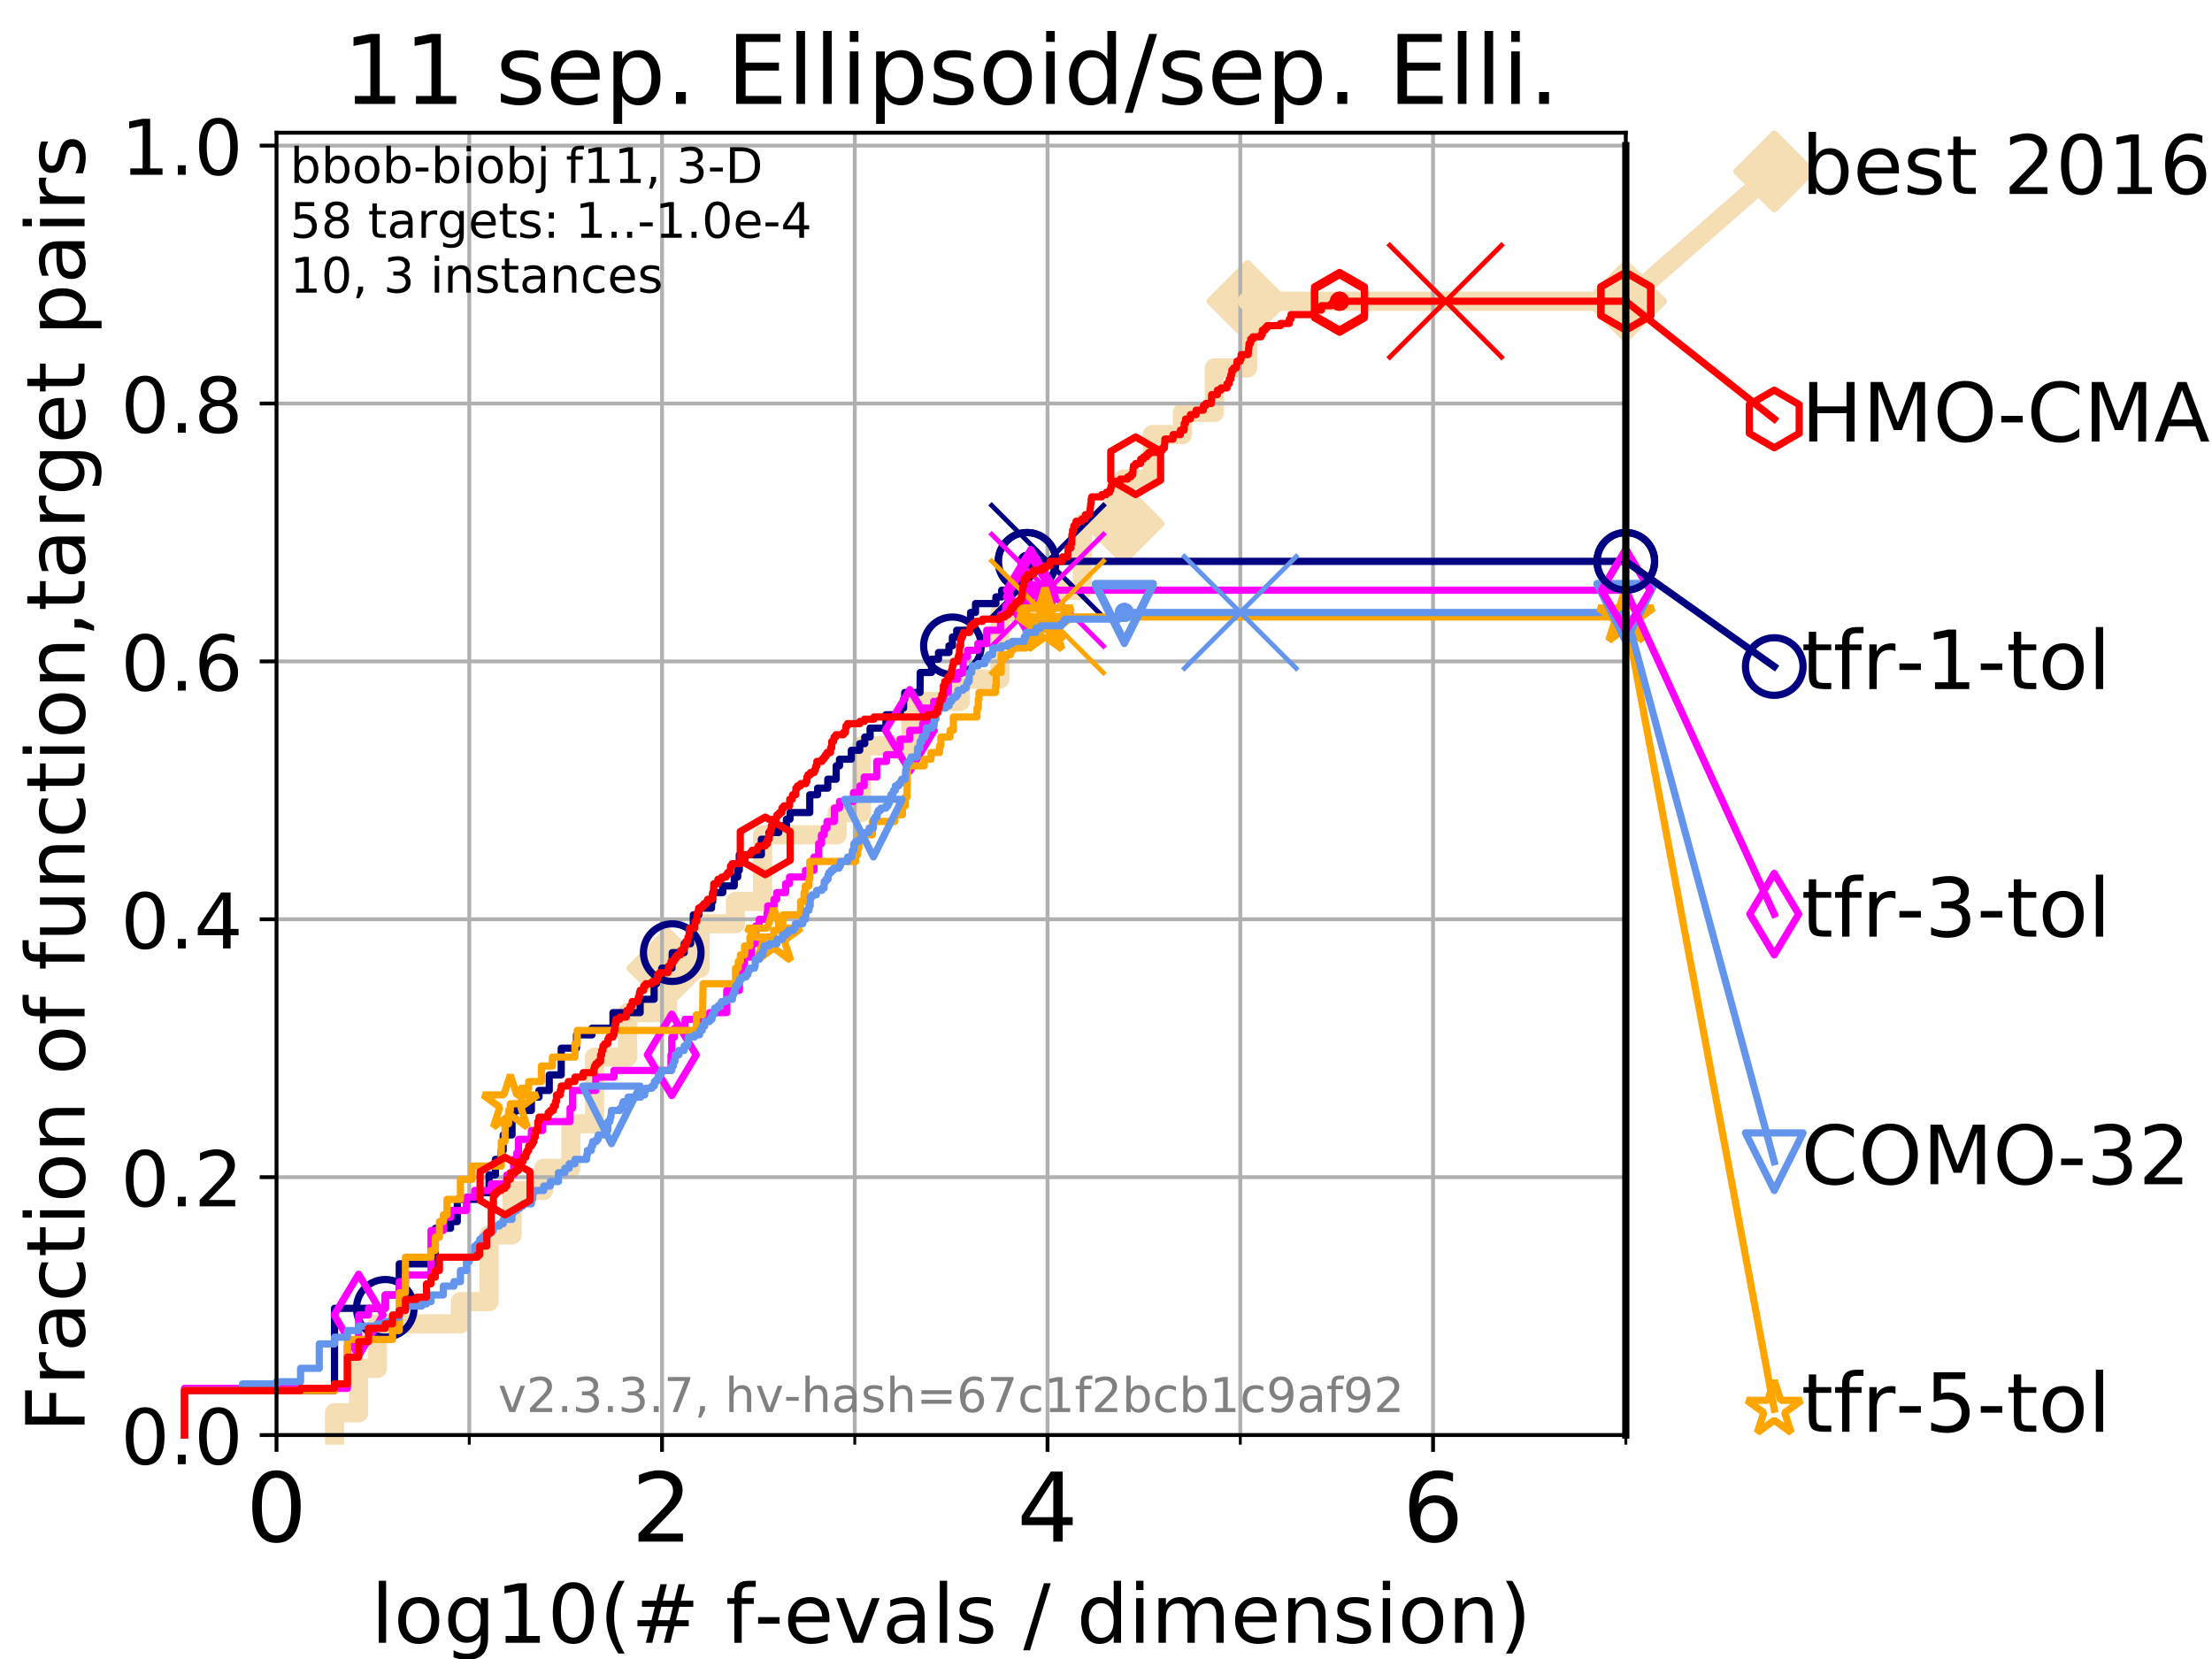 <?xml version="1.0" encoding="utf-8" standalone="no"?>
<!DOCTYPE svg PUBLIC "-//W3C//DTD SVG 1.1//EN"
  "http://www.w3.org/Graphics/SVG/1.1/DTD/svg11.dtd">
<!-- Created with matplotlib (https://matplotlib.org/) -->
<svg height="345.6pt" version="1.1" viewBox="0 0 460.8 345.6" width="460.8pt" xmlns="http://www.w3.org/2000/svg" xmlns:xlink="http://www.w3.org/1999/xlink">
 <defs>
  <style type="text/css">
*{stroke-linecap:butt;stroke-linejoin:round;}
  </style>
 </defs>
 <g id="figure_1">
  <g id="patch_1">
   <path d="M 0 345.6 
L 460.8 345.6 
L 460.8 0 
L 0 0 
z
" style="fill:#ffffff;"/>
  </g>
  <g id="axes_1">
   <g id="patch_2">
    <path d="M 57.6 298.944 
L 338.688 298.944 
L 338.688 27.648 
L 57.6 27.648 
z
" style="fill:#ffffff;"/>
   </g>
   <g id="line2d_1">
    <path d="M 69.688 298.944 
L 69.688 294.313 
L 74.705 294.313 
L 74.705 285.05 
L 78.596 285.05 
L 78.596 275.788 
L 95.918 275.788 
L 95.918 271.157 
L 101.878 271.157 
L 101.878 257.263 
L 106.664 257.263 
L 106.664 248.001 
L 113.264 248.001 
L 113.264 243.37 
L 118.925 243.37 
L 118.925 234.107 
L 123.856 234.107 
L 123.856 220.214 
L 130.752 220.214 
L 130.752 210.951 
L 139.036 210.951 
L 139.036 201.689 
L 145.814 201.689 
L 145.814 192.426 
L 153.203 192.426 
L 153.203 187.795 
L 158.855 187.795 
L 158.855 173.901 
L 174.391 173.901 
L 174.391 169.27 
L 179.451 169.27 
L 179.451 155.377 
L 189.748 155.377 
L 189.748 146.114 
L 200.069 146.114 
L 200.069 141.483 
L 208.302 141.483 
L 208.302 127.589 
L 216.01 127.589 
L 216.01 122.958 
L 225.488 122.958 
L 225.488 109.065 
L 234.064 109.065 
L 234.064 99.802 
L 240.045 99.802 
L 240.045 90.54 
L 246.338 90.54 
L 246.338 85.909 
L 252.988 85.909 
L 252.988 76.646 
L 259.903 76.646 
L 259.903 62.753 
L 338.688 62.753 
" style="fill:none;stroke:#f5deb3;stroke-linecap:square;stroke-width:4;"/>
   </g>
   <g id="line2d_2">
    <defs>
     <path d="M 0 7.778 
L 7.778 0 
L 0 -7.778 
L -7.778 0 
z
" id="m652ff5fb68" style="stroke:#f5deb3;stroke-linejoin:miter;stroke-width:1.5;"/>
    </defs>
    <g>
     <use style="fill:#f5deb3;stroke:#f5deb3;stroke-linejoin:miter;stroke-width:1.5;" x="139.036" xlink:href="#m652ff5fb68" y="201.689"/>
     <use style="fill:#f5deb3;stroke:#f5deb3;stroke-linejoin:miter;stroke-width:1.5;" x="234.064" xlink:href="#m652ff5fb68" y="109.065"/>
     <use style="fill:#f5deb3;stroke:#f5deb3;stroke-linejoin:miter;stroke-width:1.5;" x="259.903" xlink:href="#m652ff5fb68" y="62.753"/>
     <use style="fill:#f5deb3;stroke:#f5deb3;stroke-linejoin:miter;stroke-width:1.5;" x="259.903" xlink:href="#m652ff5fb68" y="62.753"/>
     <use style="fill:#f5deb3;stroke:#f5deb3;stroke-linejoin:miter;stroke-width:1.5;" x="338.688" xlink:href="#m652ff5fb68" y="62.753"/>
    </g>
   </g>
   <g id="line2d_3">
    <path style="fill:none;stroke:#f5deb3;stroke-linecap:square;stroke-width:4;"/>
    <g/>
   </g>
   <g id="line2d_4">
    <path d="M 338.688 62.753 
L 369.608 35.706 
" style="fill:none;stroke:#f5deb3;stroke-linecap:square;stroke-width:4;"/>
    <g>
     <use style="fill:#f5deb3;stroke:#f5deb3;stroke-linejoin:miter;stroke-width:1.5;" x="338.688" xlink:href="#m652ff5fb68" y="62.753"/>
     <use style="fill:#f5deb3;stroke:#f5deb3;stroke-linejoin:miter;stroke-width:1.5;" x="369.608" xlink:href="#m652ff5fb68" y="35.706"/>
    </g>
   </g>
   <g id="matplotlib.axis_1">
    <g id="xtick_1">
     <g id="line2d_5">
      <path clip-path="url(#p7f13020fd4)" d="M 57.6 298.944 
L 57.6 27.648 
" style="fill:none;stroke:#b0b0b0;stroke-linecap:square;stroke-width:0.8;"/>
     </g>
     <g id="line2d_6">
      <defs>
       <path d="M 0 0 
L 0 3.5 
" id="m4070cc4ee0" style="stroke:#000000;stroke-width:0.8;"/>
      </defs>
      <g>
       <use style="stroke:#000000;stroke-width:0.8;" x="57.6" xlink:href="#m4070cc4ee0" y="298.944"/>
      </g>
     </g>
     <g id="text_1">
      <!-- 0 -->
      <defs>
       <path d="M 31.781 66.406 
Q 24.172 66.406 20.328 58.906 
Q 16.5 51.422 16.5 36.375 
Q 16.5 21.391 20.328 13.891 
Q 24.172 6.391 31.781 6.391 
Q 39.453 6.391 43.281 13.891 
Q 47.125 21.391 47.125 36.375 
Q 47.125 51.422 43.281 58.906 
Q 39.453 66.406 31.781 66.406 
z
M 31.781 74.219 
Q 44.047 74.219 50.516 64.516 
Q 56.984 54.828 56.984 36.375 
Q 56.984 17.969 50.516 8.266 
Q 44.047 -1.422 31.781 -1.422 
Q 19.531 -1.422 13.062 8.266 
Q 6.594 17.969 6.594 36.375 
Q 6.594 54.828 13.062 64.516 
Q 19.531 74.219 31.781 74.219 
z
" id="DejaVuSans-48"/>
      </defs>
      <g transform="translate(51.237 321.141)scale(0.2 -0.2)">
       <use xlink:href="#DejaVuSans-48"/>
      </g>
     </g>
    </g>
    <g id="xtick_2">
     <g id="line2d_7">
      <path clip-path="url(#p7f13020fd4)" d="M 137.911 298.944 
L 137.911 27.648 
" style="fill:none;stroke:#b0b0b0;stroke-linecap:square;stroke-width:0.8;"/>
     </g>
     <g id="line2d_8">
      <g>
       <use style="stroke:#000000;stroke-width:0.8;" x="137.911" xlink:href="#m4070cc4ee0" y="298.944"/>
      </g>
     </g>
     <g id="text_2">
      <!-- 2 -->
      <defs>
       <path d="M 19.188 8.297 
L 53.609 8.297 
L 53.609 0 
L 7.328 0 
L 7.328 8.297 
Q 12.938 14.109 22.625 23.891 
Q 32.328 33.688 34.812 36.531 
Q 39.547 41.844 41.422 45.531 
Q 43.312 49.219 43.312 52.781 
Q 43.312 58.594 39.234 62.25 
Q 35.156 65.922 28.609 65.922 
Q 23.969 65.922 18.812 64.312 
Q 13.672 62.703 7.812 59.422 
L 7.812 69.391 
Q 13.766 71.781 18.938 73 
Q 24.125 74.219 28.422 74.219 
Q 39.75 74.219 46.484 68.547 
Q 53.219 62.891 53.219 53.422 
Q 53.219 48.922 51.531 44.891 
Q 49.859 40.875 45.406 35.406 
Q 44.188 33.984 37.641 27.219 
Q 31.109 20.453 19.188 8.297 
z
" id="DejaVuSans-50"/>
      </defs>
      <g transform="translate(131.548 321.141)scale(0.2 -0.2)">
       <use xlink:href="#DejaVuSans-50"/>
      </g>
     </g>
    </g>
    <g id="xtick_3">
     <g id="line2d_9">
      <path clip-path="url(#p7f13020fd4)" d="M 218.222 298.944 
L 218.222 27.648 
" style="fill:none;stroke:#b0b0b0;stroke-linecap:square;stroke-width:0.8;"/>
     </g>
     <g id="line2d_10">
      <g>
       <use style="stroke:#000000;stroke-width:0.8;" x="218.222" xlink:href="#m4070cc4ee0" y="298.944"/>
      </g>
     </g>
     <g id="text_3">
      <!-- 4 -->
      <defs>
       <path d="M 37.797 64.312 
L 12.891 25.391 
L 37.797 25.391 
z
M 35.203 72.906 
L 47.609 72.906 
L 47.609 25.391 
L 58.016 25.391 
L 58.016 17.188 
L 47.609 17.188 
L 47.609 0 
L 37.797 0 
L 37.797 17.188 
L 4.891 17.188 
L 4.891 26.703 
z
" id="DejaVuSans-52"/>
      </defs>
      <g transform="translate(211.859 321.141)scale(0.2 -0.2)">
       <use xlink:href="#DejaVuSans-52"/>
      </g>
     </g>
    </g>
    <g id="xtick_4">
     <g id="line2d_11">
      <path clip-path="url(#p7f13020fd4)" d="M 298.533 298.944 
L 298.533 27.648 
" style="fill:none;stroke:#b0b0b0;stroke-linecap:square;stroke-width:0.8;"/>
     </g>
     <g id="line2d_12">
      <g>
       <use style="stroke:#000000;stroke-width:0.8;" x="298.533" xlink:href="#m4070cc4ee0" y="298.944"/>
      </g>
     </g>
     <g id="text_4">
      <!-- 6 -->
      <defs>
       <path d="M 33.016 40.375 
Q 26.375 40.375 22.484 35.828 
Q 18.609 31.297 18.609 23.391 
Q 18.609 15.531 22.484 10.953 
Q 26.375 6.391 33.016 6.391 
Q 39.656 6.391 43.531 10.953 
Q 47.406 15.531 47.406 23.391 
Q 47.406 31.297 43.531 35.828 
Q 39.656 40.375 33.016 40.375 
z
M 52.594 71.297 
L 52.594 62.312 
Q 48.875 64.062 45.094 64.984 
Q 41.312 65.922 37.594 65.922 
Q 27.828 65.922 22.672 59.328 
Q 17.531 52.734 16.797 39.406 
Q 19.672 43.656 24.016 45.922 
Q 28.375 48.188 33.594 48.188 
Q 44.578 48.188 50.953 41.516 
Q 57.328 34.859 57.328 23.391 
Q 57.328 12.156 50.688 5.359 
Q 44.047 -1.422 33.016 -1.422 
Q 20.359 -1.422 13.672 8.266 
Q 6.984 17.969 6.984 36.375 
Q 6.984 53.656 15.188 63.938 
Q 23.391 74.219 37.203 74.219 
Q 40.922 74.219 44.703 73.484 
Q 48.484 72.75 52.594 71.297 
z
" id="DejaVuSans-54"/>
      </defs>
      <g transform="translate(292.17 321.141)scale(0.2 -0.2)">
       <use xlink:href="#DejaVuSans-54"/>
      </g>
     </g>
    </g>
    <g id="xtick_5">
     <g id="line2d_13">
      <path clip-path="url(#p7f13020fd4)" d="M 97.755 298.944 
L 97.755 27.648 
" style="fill:none;stroke:#b0b0b0;stroke-linecap:square;stroke-width:0.8;"/>
     </g>
     <g id="line2d_14">
      <defs>
       <path d="M 0 0 
L 0 2 
" id="maabe788125" style="stroke:#000000;stroke-width:0.6;"/>
      </defs>
      <g>
       <use style="stroke:#000000;stroke-width:0.6;" x="97.755" xlink:href="#maabe788125" y="298.944"/>
      </g>
     </g>
    </g>
    <g id="xtick_6">
     <g id="line2d_15">
      <path clip-path="url(#p7f13020fd4)" d="M 178.066 298.944 
L 178.066 27.648 
" style="fill:none;stroke:#b0b0b0;stroke-linecap:square;stroke-width:0.8;"/>
     </g>
     <g id="line2d_16">
      <g>
       <use style="stroke:#000000;stroke-width:0.6;" x="178.066" xlink:href="#maabe788125" y="298.944"/>
      </g>
     </g>
    </g>
    <g id="xtick_7">
     <g id="line2d_17">
      <path clip-path="url(#p7f13020fd4)" d="M 258.377 298.944 
L 258.377 27.648 
" style="fill:none;stroke:#b0b0b0;stroke-linecap:square;stroke-width:0.8;"/>
     </g>
     <g id="line2d_18">
      <g>
       <use style="stroke:#000000;stroke-width:0.6;" x="258.377" xlink:href="#maabe788125" y="298.944"/>
      </g>
     </g>
    </g>
    <g id="xtick_8">
     <g id="line2d_19">
      <path clip-path="url(#p7f13020fd4)" d="M 338.688 298.944 
L 338.688 27.648 
" style="fill:none;stroke:#b0b0b0;stroke-linecap:square;stroke-width:0.8;"/>
     </g>
     <g id="line2d_20">
      <g>
       <use style="stroke:#000000;stroke-width:0.6;" x="338.688" xlink:href="#maabe788125" y="298.944"/>
      </g>
     </g>
    </g>
    <g id="text_5">
     <!-- log10(# f-evals / dimension) -->
     <defs>
      <path d="M 9.422 75.984 
L 18.406 75.984 
L 18.406 0 
L 9.422 0 
z
" id="DejaVuSans-108"/>
      <path d="M 30.609 48.391 
Q 23.391 48.391 19.188 42.75 
Q 14.984 37.109 14.984 27.297 
Q 14.984 17.484 19.156 11.844 
Q 23.344 6.203 30.609 6.203 
Q 37.797 6.203 41.984 11.859 
Q 46.188 17.531 46.188 27.297 
Q 46.188 37.016 41.984 42.703 
Q 37.797 48.391 30.609 48.391 
z
M 30.609 56 
Q 42.328 56 49.016 48.375 
Q 55.719 40.766 55.719 27.297 
Q 55.719 13.875 49.016 6.219 
Q 42.328 -1.422 30.609 -1.422 
Q 18.844 -1.422 12.172 6.219 
Q 5.516 13.875 5.516 27.297 
Q 5.516 40.766 12.172 48.375 
Q 18.844 56 30.609 56 
z
" id="DejaVuSans-111"/>
      <path d="M 45.406 27.984 
Q 45.406 37.75 41.375 43.109 
Q 37.359 48.484 30.078 48.484 
Q 22.859 48.484 18.828 43.109 
Q 14.797 37.75 14.797 27.984 
Q 14.797 18.266 18.828 12.891 
Q 22.859 7.516 30.078 7.516 
Q 37.359 7.516 41.375 12.891 
Q 45.406 18.266 45.406 27.984 
z
M 54.391 6.781 
Q 54.391 -7.172 48.188 -13.984 
Q 42 -20.797 29.203 -20.797 
Q 24.469 -20.797 20.266 -20.094 
Q 16.062 -19.391 12.109 -17.922 
L 12.109 -9.188 
Q 16.062 -11.328 19.922 -12.344 
Q 23.781 -13.375 27.781 -13.375 
Q 36.625 -13.375 41.016 -8.766 
Q 45.406 -4.156 45.406 5.172 
L 45.406 9.625 
Q 42.625 4.781 38.281 2.391 
Q 33.938 0 27.875 0 
Q 17.828 0 11.672 7.656 
Q 5.516 15.328 5.516 27.984 
Q 5.516 40.672 11.672 48.328 
Q 17.828 56 27.875 56 
Q 33.938 56 38.281 53.609 
Q 42.625 51.219 45.406 46.391 
L 45.406 54.688 
L 54.391 54.688 
z
" id="DejaVuSans-103"/>
      <path d="M 12.406 8.297 
L 28.516 8.297 
L 28.516 63.922 
L 10.984 60.406 
L 10.984 69.391 
L 28.422 72.906 
L 38.281 72.906 
L 38.281 8.297 
L 54.391 8.297 
L 54.391 0 
L 12.406 0 
z
" id="DejaVuSans-49"/>
      <path d="M 31 75.875 
Q 24.469 64.656 21.281 53.656 
Q 18.109 42.672 18.109 31.391 
Q 18.109 20.125 21.312 9.062 
Q 24.516 -2 31 -13.188 
L 23.188 -13.188 
Q 15.875 -1.703 12.234 9.375 
Q 8.594 20.453 8.594 31.391 
Q 8.594 42.281 12.203 53.312 
Q 15.828 64.359 23.188 75.875 
z
" id="DejaVuSans-40"/>
      <path d="M 51.125 44 
L 36.922 44 
L 32.812 27.688 
L 47.125 27.688 
z
M 43.797 71.781 
L 38.719 51.516 
L 52.984 51.516 
L 58.109 71.781 
L 65.922 71.781 
L 60.891 51.516 
L 76.125 51.516 
L 76.125 44 
L 58.984 44 
L 54.984 27.688 
L 70.516 27.688 
L 70.516 20.219 
L 53.078 20.219 
L 48 0 
L 40.188 0 
L 45.219 20.219 
L 30.906 20.219 
L 25.875 0 
L 18.016 0 
L 23.094 20.219 
L 7.719 20.219 
L 7.719 27.688 
L 24.906 27.688 
L 29 44 
L 13.281 44 
L 13.281 51.516 
L 30.906 51.516 
L 35.891 71.781 
z
" id="DejaVuSans-35"/>
      <path id="DejaVuSans-32"/>
      <path d="M 37.109 75.984 
L 37.109 68.5 
L 28.516 68.5 
Q 23.688 68.5 21.797 66.547 
Q 19.922 64.594 19.922 59.516 
L 19.922 54.688 
L 34.719 54.688 
L 34.719 47.703 
L 19.922 47.703 
L 19.922 0 
L 10.891 0 
L 10.891 47.703 
L 2.297 47.703 
L 2.297 54.688 
L 10.891 54.688 
L 10.891 58.5 
Q 10.891 67.625 15.141 71.797 
Q 19.391 75.984 28.609 75.984 
z
" id="DejaVuSans-102"/>
      <path d="M 4.891 31.391 
L 31.203 31.391 
L 31.203 23.391 
L 4.891 23.391 
z
" id="DejaVuSans-45"/>
      <path d="M 56.203 29.594 
L 56.203 25.203 
L 14.891 25.203 
Q 15.484 15.922 20.484 11.062 
Q 25.484 6.203 34.422 6.203 
Q 39.594 6.203 44.453 7.469 
Q 49.312 8.734 54.109 11.281 
L 54.109 2.781 
Q 49.266 0.734 44.188 -0.344 
Q 39.109 -1.422 33.891 -1.422 
Q 20.797 -1.422 13.156 6.188 
Q 5.516 13.812 5.516 26.812 
Q 5.516 40.234 12.766 48.109 
Q 20.016 56 32.328 56 
Q 43.359 56 49.781 48.891 
Q 56.203 41.797 56.203 29.594 
z
M 47.219 32.234 
Q 47.125 39.594 43.094 43.984 
Q 39.062 48.391 32.422 48.391 
Q 24.906 48.391 20.391 44.141 
Q 15.875 39.891 15.188 32.172 
z
" id="DejaVuSans-101"/>
      <path d="M 2.984 54.688 
L 12.5 54.688 
L 29.594 8.797 
L 46.688 54.688 
L 56.203 54.688 
L 35.688 0 
L 23.484 0 
z
" id="DejaVuSans-118"/>
      <path d="M 34.281 27.484 
Q 23.391 27.484 19.188 25 
Q 14.984 22.516 14.984 16.5 
Q 14.984 11.719 18.141 8.906 
Q 21.297 6.109 26.703 6.109 
Q 34.188 6.109 38.703 11.406 
Q 43.219 16.703 43.219 25.484 
L 43.219 27.484 
z
M 52.203 31.203 
L 52.203 0 
L 43.219 0 
L 43.219 8.297 
Q 40.141 3.328 35.547 0.953 
Q 30.953 -1.422 24.312 -1.422 
Q 15.922 -1.422 10.953 3.297 
Q 6 8.016 6 15.922 
Q 6 25.141 12.172 29.828 
Q 18.359 34.516 30.609 34.516 
L 43.219 34.516 
L 43.219 35.406 
Q 43.219 41.609 39.141 45 
Q 35.062 48.391 27.688 48.391 
Q 23 48.391 18.547 47.266 
Q 14.109 46.141 10.016 43.891 
L 10.016 52.203 
Q 14.938 54.109 19.578 55.047 
Q 24.219 56 28.609 56 
Q 40.484 56 46.344 49.844 
Q 52.203 43.703 52.203 31.203 
z
" id="DejaVuSans-97"/>
      <path d="M 44.281 53.078 
L 44.281 44.578 
Q 40.484 46.531 36.375 47.5 
Q 32.281 48.484 27.875 48.484 
Q 21.188 48.484 17.844 46.438 
Q 14.5 44.391 14.5 40.281 
Q 14.5 37.156 16.891 35.375 
Q 19.281 33.594 26.516 31.984 
L 29.594 31.297 
Q 39.156 29.25 43.188 25.516 
Q 47.219 21.781 47.219 15.094 
Q 47.219 7.469 41.188 3.016 
Q 35.156 -1.422 24.609 -1.422 
Q 20.219 -1.422 15.453 -0.562 
Q 10.688 0.297 5.422 2 
L 5.422 11.281 
Q 10.406 8.688 15.234 7.391 
Q 20.062 6.109 24.812 6.109 
Q 31.156 6.109 34.562 8.281 
Q 37.984 10.453 37.984 14.406 
Q 37.984 18.062 35.516 20.016 
Q 33.062 21.969 24.703 23.781 
L 21.578 24.516 
Q 13.234 26.266 9.516 29.906 
Q 5.812 33.547 5.812 39.891 
Q 5.812 47.609 11.281 51.797 
Q 16.75 56 26.812 56 
Q 31.781 56 36.172 55.266 
Q 40.578 54.547 44.281 53.078 
z
" id="DejaVuSans-115"/>
      <path d="M 25.391 72.906 
L 33.688 72.906 
L 8.297 -9.281 
L 0 -9.281 
z
" id="DejaVuSans-47"/>
      <path d="M 45.406 46.391 
L 45.406 75.984 
L 54.391 75.984 
L 54.391 0 
L 45.406 0 
L 45.406 8.203 
Q 42.578 3.328 38.25 0.953 
Q 33.938 -1.422 27.875 -1.422 
Q 17.969 -1.422 11.734 6.484 
Q 5.516 14.406 5.516 27.297 
Q 5.516 40.188 11.734 48.094 
Q 17.969 56 27.875 56 
Q 33.938 56 38.25 53.625 
Q 42.578 51.266 45.406 46.391 
z
M 14.797 27.297 
Q 14.797 17.391 18.875 11.75 
Q 22.953 6.109 30.078 6.109 
Q 37.203 6.109 41.297 11.75 
Q 45.406 17.391 45.406 27.297 
Q 45.406 37.203 41.297 42.844 
Q 37.203 48.484 30.078 48.484 
Q 22.953 48.484 18.875 42.844 
Q 14.797 37.203 14.797 27.297 
z
" id="DejaVuSans-100"/>
      <path d="M 9.422 54.688 
L 18.406 54.688 
L 18.406 0 
L 9.422 0 
z
M 9.422 75.984 
L 18.406 75.984 
L 18.406 64.594 
L 9.422 64.594 
z
" id="DejaVuSans-105"/>
      <path d="M 52 44.188 
Q 55.375 50.25 60.062 53.125 
Q 64.75 56 71.094 56 
Q 79.641 56 84.281 50.016 
Q 88.922 44.047 88.922 33.016 
L 88.922 0 
L 79.891 0 
L 79.891 32.719 
Q 79.891 40.578 77.094 44.375 
Q 74.312 48.188 68.609 48.188 
Q 61.625 48.188 57.562 43.547 
Q 53.516 38.922 53.516 30.906 
L 53.516 0 
L 44.484 0 
L 44.484 32.719 
Q 44.484 40.625 41.703 44.406 
Q 38.922 48.188 33.109 48.188 
Q 26.219 48.188 22.156 43.531 
Q 18.109 38.875 18.109 30.906 
L 18.109 0 
L 9.078 0 
L 9.078 54.688 
L 18.109 54.688 
L 18.109 46.188 
Q 21.188 51.219 25.484 53.609 
Q 29.781 56 35.688 56 
Q 41.656 56 45.828 52.969 
Q 50 49.953 52 44.188 
z
" id="DejaVuSans-109"/>
      <path d="M 54.891 33.016 
L 54.891 0 
L 45.906 0 
L 45.906 32.719 
Q 45.906 40.484 42.875 44.328 
Q 39.844 48.188 33.797 48.188 
Q 26.516 48.188 22.312 43.547 
Q 18.109 38.922 18.109 30.906 
L 18.109 0 
L 9.078 0 
L 9.078 54.688 
L 18.109 54.688 
L 18.109 46.188 
Q 21.344 51.125 25.703 53.562 
Q 30.078 56 35.797 56 
Q 45.219 56 50.047 50.172 
Q 54.891 44.344 54.891 33.016 
z
" id="DejaVuSans-110"/>
      <path d="M 8.016 75.875 
L 15.828 75.875 
Q 23.141 64.359 26.781 53.312 
Q 30.422 42.281 30.422 31.391 
Q 30.422 20.453 26.781 9.375 
Q 23.141 -1.703 15.828 -13.188 
L 8.016 -13.188 
Q 14.5 -2 17.703 9.062 
Q 20.906 20.125 20.906 31.391 
Q 20.906 42.672 17.703 53.656 
Q 14.5 64.656 8.016 75.875 
z
" id="DejaVuSans-41"/>
     </defs>
     <g transform="translate(77.303 342.218)scale(0.17 -0.17)">
      <use xlink:href="#DejaVuSans-108"/>
      <use x="27.783" xlink:href="#DejaVuSans-111"/>
      <use x="88.965" xlink:href="#DejaVuSans-103"/>
      <use x="152.441" xlink:href="#DejaVuSans-49"/>
      <use x="216.064" xlink:href="#DejaVuSans-48"/>
      <use x="279.688" xlink:href="#DejaVuSans-40"/>
      <use x="318.701" xlink:href="#DejaVuSans-35"/>
      <use x="402.49" xlink:href="#DejaVuSans-32"/>
      <use x="434.277" xlink:href="#DejaVuSans-102"/>
      <use x="469.404" xlink:href="#DejaVuSans-45"/>
      <use x="505.488" xlink:href="#DejaVuSans-101"/>
      <use x="567.012" xlink:href="#DejaVuSans-118"/>
      <use x="626.191" xlink:href="#DejaVuSans-97"/>
      <use x="687.471" xlink:href="#DejaVuSans-108"/>
      <use x="715.254" xlink:href="#DejaVuSans-115"/>
      <use x="767.354" xlink:href="#DejaVuSans-32"/>
      <use x="799.141" xlink:href="#DejaVuSans-47"/>
      <use x="832.832" xlink:href="#DejaVuSans-32"/>
      <use x="864.619" xlink:href="#DejaVuSans-100"/>
      <use x="928.096" xlink:href="#DejaVuSans-105"/>
      <use x="955.879" xlink:href="#DejaVuSans-109"/>
      <use x="1053.291" xlink:href="#DejaVuSans-101"/>
      <use x="1114.814" xlink:href="#DejaVuSans-110"/>
      <use x="1178.193" xlink:href="#DejaVuSans-115"/>
      <use x="1230.293" xlink:href="#DejaVuSans-105"/>
      <use x="1258.076" xlink:href="#DejaVuSans-111"/>
      <use x="1319.258" xlink:href="#DejaVuSans-110"/>
      <use x="1382.637" xlink:href="#DejaVuSans-41"/>
     </g>
    </g>
   </g>
   <g id="matplotlib.axis_2">
    <g id="ytick_1">
     <g id="line2d_21">
      <path clip-path="url(#p7f13020fd4)" d="M 57.6 298.944 
L 338.688 298.944 
" style="fill:none;stroke:#b0b0b0;stroke-linecap:square;stroke-width:0.8;"/>
     </g>
     <g id="line2d_22">
      <defs>
       <path d="M 0 0 
L -3.5 0 
" id="m45ed43bdb8" style="stroke:#000000;stroke-width:0.8;"/>
      </defs>
      <g>
       <use style="stroke:#000000;stroke-width:0.8;" x="57.6" xlink:href="#m45ed43bdb8" y="298.944"/>
      </g>
     </g>
     <g id="text_6">
      <!-- 0.0 -->
      <defs>
       <path d="M 10.688 12.406 
L 21 12.406 
L 21 0 
L 10.688 0 
z
" id="DejaVuSans-46"/>
      </defs>
      <g transform="translate(25.155 305.023)scale(0.16 -0.16)">
       <use xlink:href="#DejaVuSans-48"/>
       <use x="63.623" xlink:href="#DejaVuSans-46"/>
       <use x="95.41" xlink:href="#DejaVuSans-48"/>
      </g>
     </g>
    </g>
    <g id="ytick_2">
     <g id="line2d_23">
      <path clip-path="url(#p7f13020fd4)" d="M 57.6 245.222 
L 338.688 245.222 
" style="fill:none;stroke:#b0b0b0;stroke-linecap:square;stroke-width:0.8;"/>
     </g>
     <g id="line2d_24">
      <g>
       <use style="stroke:#000000;stroke-width:0.8;" x="57.6" xlink:href="#m45ed43bdb8" y="245.222"/>
      </g>
     </g>
     <g id="text_7">
      <!-- 0.2 -->
      <g transform="translate(25.155 251.301)scale(0.16 -0.16)">
       <use xlink:href="#DejaVuSans-48"/>
       <use x="63.623" xlink:href="#DejaVuSans-46"/>
       <use x="95.41" xlink:href="#DejaVuSans-50"/>
      </g>
     </g>
    </g>
    <g id="ytick_3">
     <g id="line2d_25">
      <path clip-path="url(#p7f13020fd4)" d="M 57.6 191.5 
L 338.688 191.5 
" style="fill:none;stroke:#b0b0b0;stroke-linecap:square;stroke-width:0.8;"/>
     </g>
     <g id="line2d_26">
      <g>
       <use style="stroke:#000000;stroke-width:0.8;" x="57.6" xlink:href="#m45ed43bdb8" y="191.5"/>
      </g>
     </g>
     <g id="text_8">
      <!-- 0.4 -->
      <g transform="translate(25.155 197.579)scale(0.16 -0.16)">
       <use xlink:href="#DejaVuSans-48"/>
       <use x="63.623" xlink:href="#DejaVuSans-46"/>
       <use x="95.41" xlink:href="#DejaVuSans-52"/>
      </g>
     </g>
    </g>
    <g id="ytick_4">
     <g id="line2d_27">
      <path clip-path="url(#p7f13020fd4)" d="M 57.6 137.778 
L 338.688 137.778 
" style="fill:none;stroke:#b0b0b0;stroke-linecap:square;stroke-width:0.8;"/>
     </g>
     <g id="line2d_28">
      <g>
       <use style="stroke:#000000;stroke-width:0.8;" x="57.6" xlink:href="#m45ed43bdb8" y="137.778"/>
      </g>
     </g>
     <g id="text_9">
      <!-- 0.6 -->
      <g transform="translate(25.155 143.857)scale(0.16 -0.16)">
       <use xlink:href="#DejaVuSans-48"/>
       <use x="63.623" xlink:href="#DejaVuSans-46"/>
       <use x="95.41" xlink:href="#DejaVuSans-54"/>
      </g>
     </g>
    </g>
    <g id="ytick_5">
     <g id="line2d_29">
      <path clip-path="url(#p7f13020fd4)" d="M 57.6 84.056 
L 338.688 84.056 
" style="fill:none;stroke:#b0b0b0;stroke-linecap:square;stroke-width:0.8;"/>
     </g>
     <g id="line2d_30">
      <g>
       <use style="stroke:#000000;stroke-width:0.8;" x="57.6" xlink:href="#m45ed43bdb8" y="84.056"/>
      </g>
     </g>
     <g id="text_10">
      <!-- 0.8 -->
      <defs>
       <path d="M 31.781 34.625 
Q 24.75 34.625 20.719 30.859 
Q 16.703 27.094 16.703 20.516 
Q 16.703 13.922 20.719 10.156 
Q 24.75 6.391 31.781 6.391 
Q 38.812 6.391 42.859 10.172 
Q 46.922 13.969 46.922 20.516 
Q 46.922 27.094 42.891 30.859 
Q 38.875 34.625 31.781 34.625 
z
M 21.922 38.812 
Q 15.578 40.375 12.031 44.719 
Q 8.5 49.078 8.5 55.328 
Q 8.5 64.062 14.719 69.141 
Q 20.953 74.219 31.781 74.219 
Q 42.672 74.219 48.875 69.141 
Q 55.078 64.062 55.078 55.328 
Q 55.078 49.078 51.531 44.719 
Q 48 40.375 41.703 38.812 
Q 48.828 37.156 52.797 32.312 
Q 56.781 27.484 56.781 20.516 
Q 56.781 9.906 50.312 4.234 
Q 43.844 -1.422 31.781 -1.422 
Q 19.734 -1.422 13.25 4.234 
Q 6.781 9.906 6.781 20.516 
Q 6.781 27.484 10.781 32.312 
Q 14.797 37.156 21.922 38.812 
z
M 18.312 54.391 
Q 18.312 48.734 21.844 45.562 
Q 25.391 42.391 31.781 42.391 
Q 38.141 42.391 41.719 45.562 
Q 45.312 48.734 45.312 54.391 
Q 45.312 60.062 41.719 63.234 
Q 38.141 66.406 31.781 66.406 
Q 25.391 66.406 21.844 63.234 
Q 18.312 60.062 18.312 54.391 
z
" id="DejaVuSans-56"/>
      </defs>
      <g transform="translate(25.155 90.135)scale(0.16 -0.16)">
       <use xlink:href="#DejaVuSans-48"/>
       <use x="63.623" xlink:href="#DejaVuSans-46"/>
       <use x="95.41" xlink:href="#DejaVuSans-56"/>
      </g>
     </g>
    </g>
    <g id="ytick_6">
     <g id="line2d_31">
      <path clip-path="url(#p7f13020fd4)" d="M 57.6 30.334 
L 338.688 30.334 
" style="fill:none;stroke:#b0b0b0;stroke-linecap:square;stroke-width:0.8;"/>
     </g>
     <g id="line2d_32">
      <g>
       <use style="stroke:#000000;stroke-width:0.8;" x="57.6" xlink:href="#m45ed43bdb8" y="30.334"/>
      </g>
     </g>
     <g id="text_11">
      <!-- 1.0 -->
      <g transform="translate(25.155 36.413)scale(0.16 -0.16)">
       <use xlink:href="#DejaVuSans-49"/>
       <use x="63.623" xlink:href="#DejaVuSans-46"/>
       <use x="95.41" xlink:href="#DejaVuSans-48"/>
      </g>
     </g>
    </g>
    <g id="text_12">
     <!-- Fraction of function,target pairs -->
     <defs>
      <path d="M 9.812 72.906 
L 51.703 72.906 
L 51.703 64.594 
L 19.672 64.594 
L 19.672 43.109 
L 48.578 43.109 
L 48.578 34.812 
L 19.672 34.812 
L 19.672 0 
L 9.812 0 
z
" id="DejaVuSans-70"/>
      <path d="M 41.109 46.297 
Q 39.594 47.172 37.812 47.578 
Q 36.031 48 33.891 48 
Q 26.266 48 22.188 43.047 
Q 18.109 38.094 18.109 28.812 
L 18.109 0 
L 9.078 0 
L 9.078 54.688 
L 18.109 54.688 
L 18.109 46.188 
Q 20.953 51.172 25.484 53.578 
Q 30.031 56 36.531 56 
Q 37.453 56 38.578 55.875 
Q 39.703 55.766 41.062 55.516 
z
" id="DejaVuSans-114"/>
      <path d="M 48.781 52.594 
L 48.781 44.188 
Q 44.969 46.297 41.141 47.344 
Q 37.312 48.391 33.406 48.391 
Q 24.656 48.391 19.812 42.844 
Q 14.984 37.312 14.984 27.297 
Q 14.984 17.281 19.812 11.734 
Q 24.656 6.203 33.406 6.203 
Q 37.312 6.203 41.141 7.25 
Q 44.969 8.297 48.781 10.406 
L 48.781 2.094 
Q 45.016 0.344 40.984 -0.531 
Q 36.969 -1.422 32.422 -1.422 
Q 20.062 -1.422 12.781 6.344 
Q 5.516 14.109 5.516 27.297 
Q 5.516 40.672 12.859 48.328 
Q 20.219 56 33.016 56 
Q 37.156 56 41.109 55.141 
Q 45.062 54.297 48.781 52.594 
z
" id="DejaVuSans-99"/>
      <path d="M 18.312 70.219 
L 18.312 54.688 
L 36.812 54.688 
L 36.812 47.703 
L 18.312 47.703 
L 18.312 18.016 
Q 18.312 11.328 20.141 9.422 
Q 21.969 7.516 27.594 7.516 
L 36.812 7.516 
L 36.812 0 
L 27.594 0 
Q 17.188 0 13.234 3.875 
Q 9.281 7.766 9.281 18.016 
L 9.281 47.703 
L 2.688 47.703 
L 2.688 54.688 
L 9.281 54.688 
L 9.281 70.219 
z
" id="DejaVuSans-116"/>
      <path d="M 8.5 21.578 
L 8.5 54.688 
L 17.484 54.688 
L 17.484 21.922 
Q 17.484 14.156 20.5 10.266 
Q 23.531 6.391 29.594 6.391 
Q 36.859 6.391 41.078 11.031 
Q 45.312 15.672 45.312 23.688 
L 45.312 54.688 
L 54.297 54.688 
L 54.297 0 
L 45.312 0 
L 45.312 8.406 
Q 42.047 3.422 37.719 1 
Q 33.406 -1.422 27.688 -1.422 
Q 18.266 -1.422 13.375 4.438 
Q 8.5 10.297 8.5 21.578 
z
M 31.109 56 
z
" id="DejaVuSans-117"/>
      <path d="M 11.719 12.406 
L 22.016 12.406 
L 22.016 4 
L 14.016 -11.625 
L 7.719 -11.625 
L 11.719 4 
z
" id="DejaVuSans-44"/>
      <path d="M 18.109 8.203 
L 18.109 -20.797 
L 9.078 -20.797 
L 9.078 54.688 
L 18.109 54.688 
L 18.109 46.391 
Q 20.953 51.266 25.266 53.625 
Q 29.594 56 35.594 56 
Q 45.562 56 51.781 48.094 
Q 58.016 40.188 58.016 27.297 
Q 58.016 14.406 51.781 6.484 
Q 45.562 -1.422 35.594 -1.422 
Q 29.594 -1.422 25.266 0.953 
Q 20.953 3.328 18.109 8.203 
z
M 48.688 27.297 
Q 48.688 37.203 44.609 42.844 
Q 40.531 48.484 33.406 48.484 
Q 26.266 48.484 22.188 42.844 
Q 18.109 37.203 18.109 27.297 
Q 18.109 17.391 22.188 11.75 
Q 26.266 6.109 33.406 6.109 
Q 40.531 6.109 44.609 11.75 
Q 48.688 17.391 48.688 27.297 
z
" id="DejaVuSans-112"/>
     </defs>
     <g transform="translate(17.62 298.435)rotate(-90)scale(0.17 -0.17)">
      <use xlink:href="#DejaVuSans-70"/>
      <use x="57.41" xlink:href="#DejaVuSans-114"/>
      <use x="98.523" xlink:href="#DejaVuSans-97"/>
      <use x="159.803" xlink:href="#DejaVuSans-99"/>
      <use x="214.783" xlink:href="#DejaVuSans-116"/>
      <use x="253.992" xlink:href="#DejaVuSans-105"/>
      <use x="281.775" xlink:href="#DejaVuSans-111"/>
      <use x="342.957" xlink:href="#DejaVuSans-110"/>
      <use x="406.336" xlink:href="#DejaVuSans-32"/>
      <use x="438.123" xlink:href="#DejaVuSans-111"/>
      <use x="499.305" xlink:href="#DejaVuSans-102"/>
      <use x="534.51" xlink:href="#DejaVuSans-32"/>
      <use x="566.297" xlink:href="#DejaVuSans-102"/>
      <use x="601.502" xlink:href="#DejaVuSans-117"/>
      <use x="664.881" xlink:href="#DejaVuSans-110"/>
      <use x="728.26" xlink:href="#DejaVuSans-99"/>
      <use x="783.24" xlink:href="#DejaVuSans-116"/>
      <use x="822.449" xlink:href="#DejaVuSans-105"/>
      <use x="850.232" xlink:href="#DejaVuSans-111"/>
      <use x="911.414" xlink:href="#DejaVuSans-110"/>
      <use x="974.793" xlink:href="#DejaVuSans-44"/>
      <use x="1006.58" xlink:href="#DejaVuSans-116"/>
      <use x="1045.789" xlink:href="#DejaVuSans-97"/>
      <use x="1107.068" xlink:href="#DejaVuSans-114"/>
      <use x="1148.166" xlink:href="#DejaVuSans-103"/>
      <use x="1211.643" xlink:href="#DejaVuSans-101"/>
      <use x="1273.166" xlink:href="#DejaVuSans-116"/>
      <use x="1312.375" xlink:href="#DejaVuSans-32"/>
      <use x="1344.162" xlink:href="#DejaVuSans-112"/>
      <use x="1407.639" xlink:href="#DejaVuSans-97"/>
      <use x="1468.918" xlink:href="#DejaVuSans-105"/>
      <use x="1496.701" xlink:href="#DejaVuSans-114"/>
      <use x="1537.814" xlink:href="#DejaVuSans-115"/>
     </g>
    </g>
   </g>
   <g id="line2d_33">
    <defs>
     <path d="M 0 1.5 
C 0.398 1.5 0.779 1.342 1.061 1.061 
C 1.342 0.779 1.5 0.398 1.5 0 
C 1.5 -0.398 1.342 -0.779 1.061 -1.061 
C 0.779 -1.342 0.398 -1.5 0 -1.5 
C -0.398 -1.5 -0.779 -1.342 -1.061 -1.061 
C -1.342 -0.779 -1.5 -0.398 -1.5 0 
C -1.5 0.398 -1.342 0.779 -1.061 1.061 
C -0.779 1.342 -0.398 1.5 0 1.5 
z
" id="m4d36e81c24" style="stroke:#f5deb3;"/>
    </defs>
    <g>
     <use style="fill:#f5deb3;stroke:#f5deb3;" x="259.903" xlink:href="#m4d36e81c24" y="62.753"/>
     <use style="fill:#f5deb3;stroke:#f5deb3;" x="259.903" xlink:href="#m4d36e81c24" y="62.753"/>
    </g>
   </g>
   <g id="line2d_34">
    <defs>
     <path d="M 0 1.5 
C 0.398 1.5 0.779 1.342 1.061 1.061 
C 1.342 0.779 1.5 0.398 1.5 0 
C 1.5 -0.398 1.342 -0.779 1.061 -1.061 
C 0.779 -1.342 0.398 -1.5 0 -1.5 
C -0.398 -1.5 -0.779 -1.342 -1.061 -1.061 
C -1.342 -0.779 -1.5 -0.398 -1.5 0 
C -1.5 0.398 -1.342 0.779 -1.061 1.061 
C -0.779 1.342 -0.398 1.5 0 1.5 
z
" id="m5585cdd649" style="stroke:#000080;"/>
    </defs>
    <g>
     <use style="fill:#000080;stroke:#000080;" x="213.962" xlink:href="#m5585cdd649" y="116.938"/>
     <use style="fill:#000080;stroke:#000080;" x="213.962" xlink:href="#m5585cdd649" y="116.938"/>
    </g>
   </g>
   <g id="line2d_35">
    <path d="M 38.441 298.944 
L 38.441 289.682 
L 69.688 289.682 
L 69.688 272.546 
L 80.259 272.546 
L 80.259 269.767 
L 83.172 269.767 
L 83.172 263.284 
L 90.684 263.284 
L 90.684 255.874 
L 93.864 255.874 
L 93.864 254.484 
L 95.26 254.484 
L 95.26 249.853 
L 99.418 249.853 
L 99.418 248.464 
L 101.878 248.464 
L 101.878 244.759 
L 103.203 244.759 
L 103.203 241.517 
L 104.435 241.517 
L 104.435 239.665 
L 104.826 239.665 
L 104.826 236.423 
L 106.664 236.423 
L 106.664 233.181 
L 107.009 233.181 
L 107.009 231.328 
L 110.694 231.328 
L 110.694 228.55 
L 112.281 228.55 
L 112.281 227.16 
L 114.419 227.16 
L 114.419 223.918 
L 116.914 223.918 
L 116.914 218.361 
L 120.094 218.361 
L 120.094 215.582 
L 123.327 215.582 
L 123.327 214.193 
L 127.695 214.193 
L 127.695 210.951 
L 133.353 210.951 
L 133.353 208.172 
L 136.266 208.172 
L 136.266 204.931 
L 136.77 204.931 
L 136.77 203.078 
L 137.853 203.078 
L 137.853 201.689 
L 139.991 201.689 
L 140.042 198.447 
L 142.531 198.447 
L 142.531 196.594 
L 143.862 196.594 
L 143.862 193.353 
L 144.431 193.353 
L 144.431 190.574 
L 145.591 190.574 
L 145.591 189.184 
L 148.226 189.184 
L 148.226 187.795 
L 148.481 187.795 
L 148.481 185.943 
L 150.571 185.943 
L 150.571 184.553 
L 152.959 184.553 
L 152.959 182.701 
L 153.68 182.701 
L 153.68 181.311 
L 154.006 181.311 
L 154.006 178.07 
L 158.608 178.07 
L 158.608 174.828 
L 160.185 174.828 
L 160.185 173.438 
L 162.232 173.438 
L 162.232 172.049 
L 163.828 172.049 
L 163.828 170.66 
L 164.575 170.66 
L 164.575 169.27 
L 168.686 169.27 
L 168.686 165.565 
L 170.32 165.565 
L 170.32 164.176 
L 172.442 164.176 
L 172.442 162.323 
L 174.189 162.323 
L 174.189 159.545 
L 174.887 159.545 
L 174.887 158.155 
L 177.342 158.155 
L 177.342 156.303 
L 179.099 156.303 
L 179.099 154.914 
L 180.151 154.914 
L 180.151 153.524 
L 181.26 153.524 
L 181.26 151.672 
L 184.558 151.672 
L 184.558 148.893 
L 187.551 148.893 
L 187.551 147.504 
L 188.239 147.504 
L 188.239 145.651 
L 188.468 145.651 
L 188.468 144.262 
L 191.66 144.262 
L 191.702 140.094 
L 194.053 140.094 
L 194.053 137.315 
L 195.508 137.315 
L 195.508 135.926 
L 197.679 135.926 
L 197.679 134.536 
L 198.405 134.536 
L 198.405 132.684 
L 199.295 132.684 
L 199.295 131.294 
L 202.194 131.294 
L 202.194 127.589 
L 203.22 127.589 
L 203.22 125.737 
L 207.465 125.737 
L 207.465 124.348 
L 208.67 124.348 
L 208.67 122.958 
L 212.453 122.958 
L 212.453 121.569 
L 213.449 121.569 
L 213.449 118.79 
L 213.962 118.79 
L 213.962 116.938 
L 338.688 116.938 
L 338.688 116.938 
" style="fill:none;stroke:#000080;stroke-linecap:square;stroke-width:1.5;"/>
   </g>
   <g id="line2d_36">
    <defs>
     <path d="M 0 6 
C 1.591 6 3.117 5.368 4.243 4.243 
C 5.368 3.117 6 1.591 6 0 
C 6 -1.591 5.368 -3.117 4.243 -4.243 
C 3.117 -5.368 1.591 -6 0 -6 
C -1.591 -6 -3.117 -5.368 -4.243 -4.243 
C -5.368 -3.117 -6 -1.591 -6 0 
C -6 1.591 -5.368 3.117 -4.243 4.243 
C -3.117 5.368 -1.591 6 0 6 
z
" id="m8080b7b965" style="stroke:#000080;stroke-width:1.5;"/>
    </defs>
    <g>
     <use style="fill-opacity:0;stroke:#000080;stroke-width:1.5;" x="80.259" xlink:href="#m8080b7b965" y="272.546"/>
     <use style="fill-opacity:0;stroke:#000080;stroke-width:1.5;" x="140.042" xlink:href="#m8080b7b965" y="198.447"/>
     <use style="fill-opacity:0;stroke:#000080;stroke-width:1.5;" x="198.405" xlink:href="#m8080b7b965" y="134.536"/>
     <use style="fill-opacity:0;stroke:#000080;stroke-width:1.5;" x="213.962" xlink:href="#m8080b7b965" y="116.938"/>
     <use style="fill-opacity:0;stroke:#000080;stroke-width:1.5;" x="213.962" xlink:href="#m8080b7b965" y="116.938"/>
     <use style="fill-opacity:0;stroke:#000080;stroke-width:1.5;" x="338.688" xlink:href="#m8080b7b965" y="116.938"/>
    </g>
   </g>
   <g id="line2d_37">
    <path style="fill:none;stroke:#000080;stroke-linecap:square;stroke-width:1.5;"/>
    <g/>
   </g>
   <g id="line2d_38">
    <path clip-path="url(#p7f13020fd4)" d="M 218.224 116.938 
" style="fill:none;stroke:#000080;stroke-linecap:square;stroke-width:1.5;"/>
    <defs>
     <path d="M -12 12 
L 12 -12 
M -12 -12 
L 12 12 
" id="m361c667cfc" style="stroke:#000080;"/>
    </defs>
    <g clip-path="url(#p7f13020fd4)">
     <use style="fill:#000080;stroke:#000080;" x="218.224" xlink:href="#m361c667cfc" y="116.938"/>
    </g>
   </g>
   <g id="line2d_39">
    <defs>
     <path d="M 0 1.5 
C 0.398 1.5 0.779 1.342 1.061 1.061 
C 1.342 0.779 1.5 0.398 1.5 0 
C 1.5 -0.398 1.342 -0.779 1.061 -1.061 
C 0.779 -1.342 0.398 -1.5 0 -1.5 
C -0.398 -1.5 -0.779 -1.342 -1.061 -1.061 
C -1.342 -0.779 -1.5 -0.398 -1.5 0 
C -1.5 0.398 -1.342 0.779 -1.061 1.061 
C -0.779 1.342 -0.398 1.5 0 1.5 
z
" id="md029dc706f" style="stroke:#ff00ff;"/>
    </defs>
    <g>
     <use style="fill:#ff00ff;stroke:#ff00ff;" x="214.743" xlink:href="#md029dc706f" y="122.958"/>
     <use style="fill:#ff00ff;stroke:#ff00ff;" x="214.743" xlink:href="#md029dc706f" y="122.958"/>
    </g>
   </g>
   <g id="line2d_40">
    <path d="M 38.441 298.944 
L 38.441 289.218 
L 72.376 289.218 
L 72.376 280.419 
L 74.705 280.419 
L 74.705 273.935 
L 76.759 273.935 
L 76.759 272.546 
L 80.259 272.546 
L 80.259 269.767 
L 83.172 269.767 
L 83.172 266.989 
L 84.464 266.989 
L 84.464 265.599 
L 89.79 265.599 
L 89.79 256.337 
L 92.347 256.337 
L 92.347 253.558 
L 93.864 253.558 
L 93.864 252.169 
L 97.164 252.169 
L 97.164 249.39 
L 98.881 249.39 
L 98.881 248.001 
L 102.331 248.001 
L 102.331 246.611 
L 105.585 246.611 
L 105.585 244.759 
L 107.009 244.759 
L 107.009 241.517 
L 107.68 241.517 
L 107.68 240.128 
L 108.006 240.128 
L 108.006 237.349 
L 110.694 237.349 
L 110.694 235.496 
L 113.023 235.496 
L 113.023 233.644 
L 118.752 233.644 
L 118.752 230.865 
L 119.267 230.865 
L 119.267 227.16 
L 124.114 227.16 
L 124.114 224.382 
L 127.903 224.382 
L 127.903 222.992 
L 139.783 222.992 
L 139.783 219.75 
L 139.939 219.75 
L 139.939 216.045 
L 140.499 216.045 
L 140.499 214.193 
L 142.708 214.193 
L 142.708 212.34 
L 147.835 212.34 
L 147.835 210.951 
L 151.395 210.951 
L 151.395 206.32 
L 154.029 206.32 
L 154.029 202.615 
L 155.038 202.615 
L 155.038 199.373 
L 156.559 199.373 
L 156.559 196.594 
L 157.434 196.594 
L 157.434 192.889 
L 158.141 192.889 
L 158.141 191.5 
L 159.791 191.5 
L 159.791 190.111 
L 159.923 190.111 
L 159.923 188.721 
L 161.238 188.721 
L 161.238 187.332 
L 161.809 187.332 
L 161.809 185.943 
L 163.656 185.943 
L 163.656 184.09 
L 164.474 184.09 
L 164.474 182.701 
L 167.798 182.701 
L 167.798 181.311 
L 169.57 181.311 
L 169.57 178.533 
L 170.536 178.533 
L 170.536 175.754 
L 171.126 175.754 
L 171.126 173.901 
L 171.704 173.901 
L 171.704 172.512 
L 172.281 172.512 
L 172.281 171.123 
L 173.815 171.123 
L 173.815 168.344 
L 174.887 168.344 
L 174.887 166.955 
L 177.785 166.955 
L 177.785 165.102 
L 179.132 165.102 
L 179.132 163.713 
L 180.022 163.713 
L 180.022 161.86 
L 182.642 161.86 
L 182.642 158.618 
L 184.666 158.618 
L 184.666 157.229 
L 186.94 157.229 
L 186.94 155.84 
L 187.504 155.84 
L 187.504 153.987 
L 189.527 153.987 
L 189.527 152.135 
L 192.201 152.135 
L 192.201 150.745 
L 192.536 150.745 
L 192.536 147.504 
L 194.489 147.504 
L 194.489 146.114 
L 196.618 146.114 
L 196.618 144.262 
L 197.554 144.262 
L 197.554 141.483 
L 199.507 141.483 
L 199.507 140.094 
L 200.642 140.094 
L 200.642 136.852 
L 201.544 136.852 
L 201.544 135.462 
L 203.698 135.462 
L 203.698 134.073 
L 205.523 134.073 
L 205.551 131.294 
L 208.431 131.294 
L 208.431 128.053 
L 209.513 128.053 
L 209.513 126.2 
L 213.868 126.2 
L 213.868 124.348 
L 214.743 124.348 
L 214.743 122.958 
L 338.688 122.958 
L 338.688 122.958 
" style="fill:none;stroke:#ff00ff;stroke-linecap:square;stroke-width:1.5;"/>
   </g>
   <g id="line2d_41">
    <defs>
     <path d="M 0 8.485 
L 5.091 0 
L 0 -8.485 
L -5.091 0 
z
" id="m0f4681f80f" style="stroke:#ff00ff;stroke-linejoin:miter;stroke-width:1.5;"/>
    </defs>
    <g>
     <use style="fill-opacity:0;stroke:#ff00ff;stroke-linejoin:miter;stroke-width:1.5;" x="74.705" xlink:href="#m0f4681f80f" y="273.935"/>
     <use style="fill-opacity:0;stroke:#ff00ff;stroke-linejoin:miter;stroke-width:1.5;" x="139.939" xlink:href="#m0f4681f80f" y="219.75"/>
     <use style="fill-opacity:0;stroke:#ff00ff;stroke-linejoin:miter;stroke-width:1.5;" x="189.527" xlink:href="#m0f4681f80f" y="152.135"/>
     <use style="fill-opacity:0;stroke:#ff00ff;stroke-linejoin:miter;stroke-width:1.5;" x="214.743" xlink:href="#m0f4681f80f" y="124.348"/>
     <use style="fill-opacity:0;stroke:#ff00ff;stroke-linejoin:miter;stroke-width:1.5;" x="214.743" xlink:href="#m0f4681f80f" y="122.958"/>
     <use style="fill-opacity:0;stroke:#ff00ff;stroke-linejoin:miter;stroke-width:1.5;" x="338.688" xlink:href="#m0f4681f80f" y="122.958"/>
    </g>
   </g>
   <g id="line2d_42">
    <path style="fill:none;stroke:#ff00ff;stroke-linecap:square;stroke-width:1.5;"/>
    <g/>
   </g>
   <g id="line2d_43">
    <path clip-path="url(#p7f13020fd4)" d="M 218.225 122.958 
" style="fill:none;stroke:#ff00ff;stroke-linecap:square;stroke-width:1.5;"/>
    <defs>
     <path d="M -12 12 
L 12 -12 
M -12 -12 
L 12 12 
" id="m47e4e4b721" style="stroke:#ff00ff;"/>
    </defs>
    <g clip-path="url(#p7f13020fd4)">
     <use style="fill:#ff00ff;stroke:#ff00ff;" x="218.225" xlink:href="#m47e4e4b721" y="122.958"/>
    </g>
   </g>
   <g id="line2d_44">
    <defs>
     <path d="M 0 1.5 
C 0.398 1.5 0.779 1.342 1.061 1.061 
C 1.342 0.779 1.5 0.398 1.5 0 
C 1.5 -0.398 1.342 -0.779 1.061 -1.061 
C 0.779 -1.342 0.398 -1.5 0 -1.5 
C -0.398 -1.5 -0.779 -1.342 -1.061 -1.061 
C -1.342 -0.779 -1.5 -0.398 -1.5 0 
C -1.5 0.398 -1.342 0.779 -1.061 1.061 
C -0.779 1.342 -0.398 1.5 0 1.5 
z
" id="m9f819615bd" style="stroke:#ffa500;"/>
    </defs>
    <g>
     <use style="fill:#ffa500;stroke:#ffa500;" x="217.706" xlink:href="#m9f819615bd" y="128.516"/>
     <use style="fill:#ffa500;stroke:#ffa500;" x="217.706" xlink:href="#m9f819615bd" y="128.516"/>
    </g>
   </g>
   <g id="line2d_45">
    <path d="M 38.441 298.944 
L 38.441 289.682 
L 69.688 289.682 
L 69.688 288.292 
L 72.376 288.292 
L 72.376 279.03 
L 81.776 279.03 
L 81.776 277.177 
L 83.172 277.177 
L 83.172 269.304 
L 84.464 269.304 
L 84.464 261.894 
L 89.79 261.894 
L 89.79 260.505 
L 90.684 260.505 
L 90.684 257.726 
L 91.535 257.726 
L 91.535 254.484 
L 92.347 254.484 
L 92.347 253.095 
L 93.122 253.095 
L 93.122 249.853 
L 95.918 249.853 
L 95.918 245.685 
L 98.327 245.685 
L 98.327 242.906 
L 104.435 242.906 
L 104.435 237.812 
L 105.21 237.812 
L 105.21 234.107 
L 105.952 234.107 
L 105.952 231.328 
L 106.312 231.328 
L 106.312 229.939 
L 108.64 229.939 
L 108.64 226.697 
L 110.132 226.697 
L 110.132 225.308 
L 112.779 225.308 
L 112.779 222.066 
L 115.077 222.066 
L 115.077 220.214 
L 119.768 220.214 
L 119.768 217.435 
L 120.255 217.435 
L 120.255 214.656 
L 145.059 214.656 
L 145.059 211.414 
L 146.36 211.414 
L 146.467 204.931 
L 153.227 204.931 
L 153.227 201.689 
L 153.797 201.689 
L 153.797 200.299 
L 154.236 200.299 
L 154.236 198.91 
L 155.103 198.91 
L 155.103 197.057 
L 156.216 197.057 
L 156.216 195.205 
L 161.192 195.205 
L 161.192 193.816 
L 162.203 193.816 
L 162.203 192.426 
L 163.076 192.426 
L 163.076 190.574 
L 166.774 190.574 
L 166.774 187.795 
L 167.502 187.795 
L 167.502 185.943 
L 167.746 185.943 
L 167.746 184.553 
L 168.516 184.553 
L 168.516 183.164 
L 168.696 183.164 
L 168.696 179.459 
L 178.234 179.459 
L 178.234 178.07 
L 178.666 178.07 
L 178.666 176.68 
L 178.923 176.68 
L 178.939 173.901 
L 181.728 173.901 
L 181.728 171.123 
L 186.382 171.123 
L 186.382 169.733 
L 188.001 169.733 
L 188.001 167.881 
L 188.567 167.881 
L 188.567 166.028 
L 188.954 166.028 
L 189.035 159.545 
L 192.531 159.545 
L 192.531 158.155 
L 193.952 158.155 
L 193.952 156.766 
L 195.714 156.766 
L 195.714 155.377 
L 196.005 155.377 
L 196.005 153.524 
L 197.922 153.524 
L 197.922 152.135 
L 198.603 152.135 
L 198.603 149.356 
L 203.532 149.356 
L 203.532 147.504 
L 203.788 147.504 
L 203.788 145.651 
L 203.94 145.651 
L 203.94 144.262 
L 207.378 144.262 
L 207.378 142.872 
L 207.533 142.872 
L 207.533 140.094 
L 208.557 140.094 
L 208.557 136.389 
L 210.509 136.389 
L 210.509 134.999 
L 213.686 134.999 
L 213.686 133.61 
L 213.921 133.61 
L 213.921 131.757 
L 215.256 131.757 
L 215.256 130.368 
L 217.706 130.368 
L 217.706 128.516 
L 338.688 128.516 
L 338.688 128.516 
" style="fill:none;stroke:#ffa500;stroke-linecap:square;stroke-width:1.5;"/>
   </g>
   <g id="line2d_46">
    <defs>
     <path d="M 0 -6 
L -1.347 -1.854 
L -5.706 -1.854 
L -2.18 0.708 
L -3.527 4.854 
L -0 2.292 
L 3.527 4.854 
L 2.18 0.708 
L 5.706 -1.854 
L 1.347 -1.854 
z
" id="mfad4b65740" style="stroke:#ffa500;stroke-linejoin:bevel;stroke-width:1.5;"/>
    </defs>
    <g>
     <use style="fill-opacity:0;stroke:#ffa500;stroke-linejoin:bevel;stroke-width:1.5;" x="106.312" xlink:href="#mfad4b65740" y="229.939"/>
     <use style="fill-opacity:0;stroke:#ffa500;stroke-linejoin:bevel;stroke-width:1.5;" x="161.192" xlink:href="#mfad4b65740" y="195.205"/>
     <use style="fill-opacity:0;stroke:#ffa500;stroke-linejoin:bevel;stroke-width:1.5;" x="217.706" xlink:href="#mfad4b65740" y="130.368"/>
     <use style="fill-opacity:0;stroke:#ffa500;stroke-linejoin:bevel;stroke-width:1.5;" x="217.706" xlink:href="#mfad4b65740" y="128.516"/>
     <use style="fill-opacity:0;stroke:#ffa500;stroke-linejoin:bevel;stroke-width:1.5;" x="217.706" xlink:href="#mfad4b65740" y="128.516"/>
     <use style="fill-opacity:0;stroke:#ffa500;stroke-linejoin:bevel;stroke-width:1.5;" x="338.688" xlink:href="#mfad4b65740" y="128.516"/>
    </g>
   </g>
   <g id="line2d_47">
    <path style="fill:none;stroke:#ffa500;stroke-linecap:square;stroke-width:1.5;"/>
    <g/>
   </g>
   <g id="line2d_48">
    <path clip-path="url(#p7f13020fd4)" d="M 218.225 128.516 
" style="fill:none;stroke:#ffa500;stroke-linecap:square;stroke-width:1.5;"/>
    <defs>
     <path d="M -12 12 
L 12 -12 
M -12 -12 
L 12 12 
" id="mcfedf7a876" style="stroke:#ffa500;"/>
    </defs>
    <g clip-path="url(#p7f13020fd4)">
     <use style="fill:#ffa500;stroke:#ffa500;" x="218.225" xlink:href="#mcfedf7a876" y="128.516"/>
    </g>
   </g>
   <g id="line2d_49">
    <defs>
     <path d="M 0 1.5 
C 0.398 1.5 0.779 1.342 1.061 1.061 
C 1.342 0.779 1.5 0.398 1.5 0 
C 1.5 -0.398 1.342 -0.779 1.061 -1.061 
C 0.779 -1.342 0.398 -1.5 0 -1.5 
C -0.398 -1.5 -0.779 -1.342 -1.061 -1.061 
C -1.342 -0.779 -1.5 -0.398 -1.5 0 
C -1.5 0.398 -1.342 0.779 -1.061 1.061 
C -0.779 1.342 -0.398 1.5 0 1.5 
z
" id="mc28478431c" style="stroke:#6495ed;"/>
    </defs>
    <g>
     <use style="fill:#6495ed;stroke:#6495ed;" x="234.223" xlink:href="#mc28478431c" y="127.589"/>
     <use style="fill:#6495ed;stroke:#6495ed;" x="234.223" xlink:href="#mc28478431c" y="127.589"/>
    </g>
   </g>
   <g id="line2d_50">
    <path d="M 38.441 298.944 
L 38.441 289.682 
L 50.529 289.682 
L 50.529 288.292 
L 57.6 288.292 
L 57.6 287.829 
L 62.617 287.829 
L 62.617 285.05 
L 66.508 285.05 
L 66.508 279.956 
L 69.688 279.956 
L 69.688 278.567 
L 72.376 278.567 
L 72.376 277.177 
L 74.705 277.177 
L 74.705 276.251 
L 78.596 276.251 
L 78.596 275.788 
L 80.259 275.788 
L 80.259 275.325 
L 81.776 275.325 
L 81.776 274.399 
L 83.172 274.399 
L 83.172 273.009 
L 84.464 273.009 
L 84.464 272.083 
L 87.85 272.083 
L 87.85 271.62 
L 88.847 271.62 
L 88.847 271.157 
L 89.79 271.157 
L 89.79 269.767 
L 92.347 269.767 
L 92.347 267.915 
L 94.576 267.915 
L 94.576 266.989 
L 95.918 266.989 
L 95.918 264.673 
L 97.164 264.673 
L 97.164 262.821 
L 97.755 262.821 
L 97.755 261.894 
L 98.881 261.894 
L 98.881 259.579 
L 99.418 259.579 
L 99.418 259.116 
L 99.938 259.116 
L 99.938 258.189 
L 100.444 258.189 
L 100.444 257.726 
L 100.935 257.726 
L 100.935 257.263 
L 101.878 257.263 
L 101.878 256.337 
L 102.772 256.337 
L 102.772 255.411 
L 104.034 255.411 
L 104.034 254.948 
L 104.826 254.948 
L 104.826 254.021 
L 106.664 254.021 
L 106.664 252.632 
L 107.009 252.632 
L 107.009 252.169 
L 107.68 252.169 
L 107.68 251.706 
L 108.326 251.706 
L 108.326 251.243 
L 108.949 251.243 
L 108.949 250.779 
L 110.694 250.779 
L 110.694 249.853 
L 110.969 249.853 
L 110.969 248.464 
L 111.239 248.464 
L 111.239 248.001 
L 113.264 248.001 
L 113.264 247.075 
L 114.641 247.075 
L 114.641 246.148 
L 116.323 246.148 
L 116.323 244.296 
L 117.673 244.296 
L 117.673 243.37 
L 118.577 243.37 
L 118.577 242.443 
L 119.768 242.443 
L 119.768 241.517 
L 122.22 241.517 
L 122.22 240.591 
L 122.362 240.591 
L 122.362 239.665 
L 123.193 239.665 
L 123.193 238.738 
L 123.461 238.738 
L 123.461 237.812 
L 124.242 237.812 
L 124.242 237.349 
L 124.62 237.349 
L 124.62 236.423 
L 126.395 236.423 
L 126.395 235.496 
L 126.618 235.496 
L 126.618 233.644 
L 127.057 233.644 
L 127.165 232.718 
L 127.272 232.718 
L 127.379 231.328 
L 129.195 231.328 
L 129.195 230.865 
L 129.668 230.865 
L 129.668 229.939 
L 129.853 229.939 
L 129.853 229.476 
L 130.752 229.476 
L 130.84 228.55 
L 133.503 228.55 
L 133.503 228.087 
L 134.308 228.087 
L 134.308 227.16 
L 134.591 227.16 
L 134.591 226.697 
L 135.813 226.697 
L 135.813 226.234 
L 136.33 226.234 
L 136.33 225.308 
L 136.77 225.308 
L 136.77 224.845 
L 137.199 224.845 
L 137.199 223.918 
L 137.736 223.918 
L 137.736 222.992 
L 139.939 222.992 
L 139.939 222.066 
L 140.298 222.066 
L 140.298 221.14 
L 140.599 221.14 
L 140.649 219.75 
L 141.426 219.75 
L 141.426 218.824 
L 142.531 218.824 
L 142.531 217.898 
L 143.187 217.898 
L 143.187 217.435 
L 143.316 217.435 
L 143.401 216.045 
L 144.669 216.045 
L 144.669 215.582 
L 145.74 215.582 
L 145.74 214.656 
L 146.288 214.656 
L 146.288 213.73 
L 146.819 213.73 
L 146.819 212.804 
L 147.835 212.804 
L 147.835 212.34 
L 148.322 212.34 
L 148.322 211.414 
L 148.671 211.414 
L 148.671 210.951 
L 148.858 210.951 
L 148.858 210.025 
L 149.557 210.025 
L 149.557 209.562 
L 150.028 209.562 
L 150.028 209.099 
L 150.316 209.099 
L 150.316 208.635 
L 151.26 208.635 
L 151.26 208.172 
L 152.587 208.172 
L 152.587 207.246 
L 152.811 207.246 
L 152.811 206.783 
L 153.081 206.783 
L 153.081 205.857 
L 153.203 205.857 
L 153.203 205.394 
L 153.609 205.394 
L 153.609 204.931 
L 153.914 204.931 
L 153.914 204.467 
L 154.075 204.467 
L 154.075 204.004 
L 154.485 204.004 
L 154.485 203.541 
L 155.383 203.541 
L 155.383 203.078 
L 155.763 203.078 
L 155.763 202.615 
L 155.887 202.615 
L 155.887 202.152 
L 156.135 202.152 
L 156.135 201.689 
L 157.186 201.689 
L 157.186 201.226 
L 157.32 201.226 
L 157.32 199.836 
L 158.214 199.836 
L 158.214 198.91 
L 158.925 198.91 
L 158.925 197.984 
L 159.098 197.984 
L 159.115 197.057 
L 160.233 197.057 
L 160.233 196.594 
L 161.867 196.594 
L 161.867 195.668 
L 163.007 195.668 
L 163.007 194.742 
L 163.815 194.742 
L 163.815 194.279 
L 164.282 194.279 
L 164.282 193.816 
L 165.327 193.816 
L 165.327 193.353 
L 165.697 193.353 
L 165.697 192.426 
L 167.223 192.426 
L 167.234 191.5 
L 167.809 191.5 
L 167.882 190.111 
L 167.996 190.111 
L 167.996 189.648 
L 168.516 189.648 
L 168.516 188.721 
L 168.776 188.721 
L 168.796 186.869 
L 169.168 186.869 
L 169.168 186.406 
L 170.055 186.406 
L 170.128 185.479 
L 171.229 185.479 
L 171.229 185.016 
L 171.679 185.016 
L 171.688 183.627 
L 172.077 183.627 
L 172.077 183.164 
L 172.49 183.164 
L 172.49 182.238 
L 172.697 182.238 
L 172.697 181.775 
L 173.111 181.775 
L 173.111 181.311 
L 173.621 181.311 
L 173.621 180.848 
L 174.796 180.848 
L 174.796 180.385 
L 175.088 180.385 
L 175.095 179.459 
L 176.587 179.459 
L 176.587 178.533 
L 177.469 178.533 
L 177.577 177.143 
L 177.862 177.143 
L 177.885 175.754 
L 178.223 175.754 
L 178.223 175.291 
L 179.011 175.291 
L 179.011 174.828 
L 179.5 174.828 
L 179.5 174.365 
L 179.897 174.365 
L 179.897 173.438 
L 181.051 173.438 
L 181.051 172.512 
L 181.948 172.512 
L 181.972 170.66 
L 182.289 170.66 
L 182.289 170.196 
L 182.709 170.196 
L 182.762 169.27 
L 182.987 169.27 
L 182.987 168.807 
L 183.484 168.807 
L 183.484 168.344 
L 184.578 168.344 
L 184.578 167.881 
L 184.989 167.881 
L 184.989 167.418 
L 185.211 167.418 
L 185.211 166.492 
L 185.574 166.492 
L 185.574 165.565 
L 185.973 165.565 
L 185.973 165.102 
L 186.15 165.102 
L 186.15 164.639 
L 186.526 164.639 
L 186.526 163.713 
L 187.2 163.713 
L 187.2 163.25 
L 187.605 163.25 
L 187.605 162.787 
L 187.826 162.787 
L 187.826 162.323 
L 188.573 162.323 
L 188.665 160.471 
L 188.785 160.471 
L 188.857 159.082 
L 189.235 159.082 
L 189.235 158.618 
L 189.563 158.618 
L 189.563 158.155 
L 189.775 158.155 
L 189.775 157.692 
L 191.077 157.692 
L 191.143 155.84 
L 191.63 155.84 
L 191.657 154.45 
L 192.094 154.45 
L 192.094 153.524 
L 192.685 153.524 
L 192.685 153.061 
L 192.912 153.061 
L 192.964 151.672 
L 194.134 151.672 
L 194.134 151.209 
L 194.604 151.209 
L 194.683 149.819 
L 194.961 149.819 
L 195.036 148.43 
L 195.472 148.43 
L 195.472 147.504 
L 196.987 147.504 
L 196.987 147.04 
L 197.714 147.04 
L 197.793 146.114 
L 198.23 146.114 
L 198.23 145.651 
L 198.564 145.651 
L 198.564 145.188 
L 199.221 145.188 
L 199.221 144.725 
L 199.546 144.725 
L 199.546 143.799 
L 200.609 143.799 
L 200.609 143.336 
L 201.282 143.336 
L 201.386 142.409 
L 201.541 142.409 
L 201.541 141.946 
L 201.884 141.946 
L 201.928 140.094 
L 202.419 140.094 
L 202.499 138.704 
L 203.768 138.704 
L 203.768 138.241 
L 205.157 138.241 
L 205.157 137.315 
L 205.605 137.315 
L 205.605 136.852 
L 205.934 136.852 
L 205.934 136.389 
L 206.774 136.389 
L 206.813 134.999 
L 208.61 134.999 
L 208.61 134.536 
L 209.952 134.536 
L 209.952 134.073 
L 210.867 134.073 
L 210.867 133.61 
L 213.354 133.61 
L 213.378 132.684 
L 213.763 132.684 
L 213.763 131.757 
L 215.825 131.757 
L 215.825 130.831 
L 216.827 130.831 
L 216.827 130.368 
L 221.09 130.368 
L 221.09 129.905 
L 221.543 129.905 
L 221.543 129.442 
L 221.831 129.442 
L 221.831 128.979 
L 233.117 128.979 
L 233.117 128.053 
L 234.223 128.053 
L 234.223 127.589 
L 338.688 127.589 
L 338.688 127.589 
" style="fill:none;stroke:#6495ed;stroke-linecap:square;stroke-width:1.5;"/>
   </g>
   <g id="line2d_51">
    <defs>
     <path d="M -0 6 
L 6 -6 
L -6 -6 
z
" id="m96fd0211e7" style="stroke:#6495ed;stroke-linejoin:miter;stroke-width:1.5;"/>
    </defs>
    <g>
     <use style="fill-opacity:0;stroke:#6495ed;stroke-linejoin:miter;stroke-width:1.5;" x="127.379" xlink:href="#m96fd0211e7" y="232.255"/>
     <use style="fill-opacity:0;stroke:#6495ed;stroke-linejoin:miter;stroke-width:1.5;" x="181.948" xlink:href="#m96fd0211e7" y="172.512"/>
     <use style="fill-opacity:0;stroke:#6495ed;stroke-linejoin:miter;stroke-width:1.5;" x="234.223" xlink:href="#m96fd0211e7" y="128.053"/>
     <use style="fill-opacity:0;stroke:#6495ed;stroke-linejoin:miter;stroke-width:1.5;" x="234.223" xlink:href="#m96fd0211e7" y="127.589"/>
     <use style="fill-opacity:0;stroke:#6495ed;stroke-linejoin:miter;stroke-width:1.5;" x="234.223" xlink:href="#m96fd0211e7" y="127.589"/>
     <use style="fill-opacity:0;stroke:#6495ed;stroke-linejoin:miter;stroke-width:1.5;" x="338.688" xlink:href="#m96fd0211e7" y="127.589"/>
    </g>
   </g>
   <g id="line2d_52">
    <path style="fill:none;stroke:#6495ed;stroke-linecap:square;stroke-width:1.5;"/>
    <g/>
   </g>
   <g id="line2d_53">
    <path clip-path="url(#p7f13020fd4)" d="M 258.378 127.589 
" style="fill:none;stroke:#6495ed;stroke-linecap:square;stroke-width:1.5;"/>
    <defs>
     <path d="M -12 12 
L 12 -12 
M -12 -12 
L 12 12 
" id="m103b562979" style="stroke:#6495ed;"/>
    </defs>
    <g clip-path="url(#p7f13020fd4)">
     <use style="fill:#6495ed;stroke:#6495ed;" x="258.378" xlink:href="#m103b562979" y="127.589"/>
    </g>
   </g>
   <g id="line2d_54">
    <defs>
     <path d="M 0 1.5 
C 0.398 1.5 0.779 1.342 1.061 1.061 
C 1.342 0.779 1.5 0.398 1.5 0 
C 1.5 -0.398 1.342 -0.779 1.061 -1.061 
C 0.779 -1.342 0.398 -1.5 0 -1.5 
C -0.398 -1.5 -0.779 -1.342 -1.061 -1.061 
C -1.342 -0.779 -1.5 -0.398 -1.5 0 
C -1.5 0.398 -1.342 0.779 -1.061 1.061 
C -0.779 1.342 -0.398 1.5 0 1.5 
z
" id="m1d56161625" style="stroke:#ff0000;"/>
    </defs>
    <g>
     <use style="fill:#ff0000;stroke:#ff0000;" x="279.047" xlink:href="#m1d56161625" y="62.753"/>
     <use style="fill:#ff0000;stroke:#ff0000;" x="279.047" xlink:href="#m1d56161625" y="62.753"/>
    </g>
   </g>
   <g id="line2d_55">
    <path d="M 38.441 298.944 
L 38.441 289.682 
L 62.617 289.682 
L 62.617 289.218 
L 69.688 289.218 
L 69.688 288.292 
L 72.376 288.292 
L 72.376 282.735 
L 74.705 282.735 
L 74.705 279.493 
L 76.759 279.493 
L 76.759 276.714 
L 80.259 276.714 
L 80.259 275.788 
L 81.776 275.788 
L 81.776 273.935 
L 83.172 273.935 
L 83.172 273.009 
L 84.464 273.009 
L 84.464 270.694 
L 86.793 270.694 
L 86.793 270.231 
L 88.847 270.231 
L 88.847 267.452 
L 89.79 267.452 
L 89.79 266.062 
L 90.684 266.062 
L 90.684 264.673 
L 91.535 264.673 
L 91.535 261.894 
L 99.418 261.894 
L 99.418 261.431 
L 99.938 261.431 
L 99.938 259.579 
L 101.413 259.579 
L 101.413 256.8 
L 102.331 256.8 
L 102.331 252.169 
L 102.772 252.169 
L 102.772 248.927 
L 103.203 248.927 
L 103.203 248.464 
L 103.623 248.464 
L 103.623 248.001 
L 104.435 248.001 
L 104.435 247.538 
L 105.21 247.538 
L 105.21 247.075 
L 105.585 247.075 
L 105.585 245.685 
L 106.312 245.685 
L 106.312 244.296 
L 107.348 244.296 
L 107.348 243.833 
L 108.006 243.833 
L 108.006 241.98 
L 108.949 241.98 
L 108.949 241.054 
L 109.55 241.054 
L 109.55 240.128 
L 109.843 240.128 
L 109.843 239.665 
L 110.132 239.665 
L 110.132 238.738 
L 110.694 238.738 
L 110.694 238.275 
L 110.969 238.275 
L 110.969 237.812 
L 111.239 237.812 
L 111.239 236.886 
L 111.506 236.886 
L 111.506 235.496 
L 112.026 235.496 
L 112.026 233.644 
L 112.281 233.644 
L 112.281 232.718 
L 114.194 232.718 
L 114.194 231.792 
L 114.641 231.792 
L 114.641 231.328 
L 115.291 231.328 
L 115.291 230.402 
L 115.711 230.402 
L 115.711 229.476 
L 115.918 229.476 
L 115.918 228.087 
L 116.72 228.087 
L 116.72 227.16 
L 116.914 227.16 
L 116.914 226.234 
L 118.4 226.234 
L 118.4 225.308 
L 119.768 225.308 
L 119.768 224.382 
L 121.49 224.382 
L 121.49 223.455 
L 123.725 223.455 
L 123.725 222.529 
L 123.856 222.529 
L 123.856 222.066 
L 124.114 222.066 
L 124.114 221.603 
L 124.62 221.603 
L 124.62 221.14 
L 125.111 221.14 
L 125.111 219.75 
L 125.352 219.75 
L 125.352 218.824 
L 125.589 218.824 
L 125.589 217.898 
L 125.939 217.898 
L 125.939 217.435 
L 126.618 217.435 
L 126.618 216.509 
L 126.839 216.509 
L 126.839 216.045 
L 127.695 216.045 
L 127.695 215.582 
L 127.903 215.582 
L 127.903 214.656 
L 128.108 214.656 
L 128.108 213.267 
L 128.311 213.267 
L 128.311 212.34 
L 129.099 212.34 
L 129.099 211.877 
L 130.488 211.877 
L 130.576 210.488 
L 131.27 210.488 
L 131.27 209.562 
L 131.691 209.562 
L 131.691 208.635 
L 132.894 208.635 
L 132.971 207.709 
L 133.201 207.709 
L 133.201 206.783 
L 133.353 206.783 
L 133.353 206.32 
L 134.092 206.32 
L 134.092 205.394 
L 134.521 205.394 
L 134.521 204.931 
L 135.879 204.931 
L 135.879 204.467 
L 136.77 204.467 
L 136.77 204.004 
L 136.955 204.004 
L 136.955 203.078 
L 137.439 203.078 
L 137.439 202.615 
L 139.145 202.615 
L 139.253 201.226 
L 139.783 201.226 
L 139.783 200.299 
L 140.399 200.299 
L 140.399 199.836 
L 140.699 199.836 
L 140.699 199.373 
L 141.042 199.373 
L 141.042 198.91 
L 141.756 198.91 
L 141.802 197.984 
L 142.397 197.984 
L 142.442 197.057 
L 142.84 197.057 
L 142.84 196.131 
L 143.316 196.131 
L 143.316 195.205 
L 143.528 195.205 
L 143.612 193.353 
L 144.708 193.353 
L 144.787 191.963 
L 145.136 191.963 
L 145.213 190.574 
L 145.251 190.574 
L 145.251 190.111 
L 145.554 190.111 
L 145.554 189.184 
L 146.216 189.184 
L 146.216 188.721 
L 146.609 188.721 
L 146.609 188.258 
L 147.199 188.258 
L 147.199 187.795 
L 147.436 187.795 
L 147.436 187.332 
L 148.354 187.332 
L 148.418 186.406 
L 148.608 186.406 
L 148.702 184.09 
L 149.557 184.09 
L 149.557 183.164 
L 150.344 183.164 
L 150.344 182.701 
L 151.26 182.701 
L 151.26 182.238 
L 151.582 182.238 
L 151.582 181.775 
L 152.13 181.775 
L 152.182 180.385 
L 152.512 180.385 
L 152.512 179.922 
L 154.236 179.922 
L 154.236 179.459 
L 154.53 179.459 
L 154.53 178.996 
L 155.211 178.996 
L 155.211 178.533 
L 155.34 178.533 
L 155.34 178.07 
L 156.318 178.07 
L 156.318 177.606 
L 156.658 177.606 
L 156.658 177.143 
L 157.754 177.143 
L 157.754 176.68 
L 157.994 176.68 
L 157.994 176.217 
L 159.406 176.217 
L 159.406 175.754 
L 159.874 175.754 
L 159.874 174.828 
L 160.201 174.828 
L 160.201 173.901 
L 160.426 173.901 
L 160.426 172.975 
L 160.68 172.975 
L 160.68 172.049 
L 160.946 172.049 
L 160.961 170.66 
L 161.705 170.66 
L 161.705 170.196 
L 161.867 170.196 
L 161.867 169.733 
L 162.375 169.733 
L 162.375 169.27 
L 162.896 169.27 
L 162.896 168.344 
L 163.294 168.344 
L 163.294 167.881 
L 164.486 167.881 
L 164.524 166.492 
L 165.047 166.492 
L 165.12 165.565 
L 165.768 165.565 
L 165.803 164.176 
L 166.129 164.176 
L 166.129 163.713 
L 166.774 163.713 
L 166.774 163.25 
L 167.851 163.25 
L 167.851 162.787 
L 168.099 162.787 
L 168.099 161.86 
L 168.304 161.86 
L 168.304 161.397 
L 168.835 161.397 
L 168.835 160.934 
L 169.626 160.934 
L 169.626 160.471 
L 169.842 160.471 
L 169.842 160.008 
L 169.972 160.008 
L 169.972 159.545 
L 170.165 159.545 
L 170.165 158.618 
L 171.246 158.618 
L 171.246 158.155 
L 171.629 158.155 
L 171.629 157.692 
L 171.978 157.692 
L 171.978 157.229 
L 172.289 157.229 
L 172.289 156.766 
L 173.011 156.766 
L 173.011 155.84 
L 173.25 155.84 
L 173.265 154.45 
L 173.659 154.45 
L 173.756 153.524 
L 174.124 153.524 
L 174.124 153.061 
L 175.691 153.061 
L 175.691 152.598 
L 176.119 152.598 
L 176.177 151.672 
L 176.235 151.672 
L 176.235 151.209 
L 176.549 151.209 
L 176.549 150.745 
L 179.126 150.745 
L 179.126 150.282 
L 180.079 150.282 
L 180.079 149.819 
L 182.06 149.819 
L 182.06 149.356 
L 193.256 149.356 
L 193.256 148.893 
L 194.874 148.893 
L 194.874 148.43 
L 195.31 148.43 
L 195.31 147.504 
L 195.663 147.504 
L 195.663 146.577 
L 195.822 146.577 
L 195.853 145.651 
L 196.187 145.651 
L 196.187 144.725 
L 196.473 144.725 
L 196.528 142.872 
L 196.818 142.872 
L 196.818 141.946 
L 197.387 141.946 
L 197.473 141.02 
L 198.087 141.02 
L 198.087 140.094 
L 198.205 140.094 
L 198.205 139.631 
L 198.34 139.631 
L 198.423 138.704 
L 198.523 138.704 
L 198.625 137.778 
L 199.519 137.778 
L 199.587 136.852 
L 199.737 136.852 
L 199.737 136.389 
L 199.857 136.389 
L 199.912 134.536 
L 200.127 134.536 
L 200.13 133.147 
L 200.274 133.147 
L 200.274 132.684 
L 200.513 132.684 
L 200.513 132.221 
L 200.668 132.221 
L 200.668 131.757 
L 201.962 131.757 
L 202.064 130.831 
L 202.164 130.831 
L 202.164 130.368 
L 202.669 130.368 
L 202.669 129.905 
L 203.258 129.905 
L 203.258 129.442 
L 204.667 129.442 
L 204.667 128.979 
L 208.379 128.979 
L 208.379 128.516 
L 209.349 128.516 
L 209.349 128.053 
L 210.022 128.053 
L 210.022 127.589 
L 210.538 127.589 
L 210.603 126.663 
L 211.15 126.663 
L 211.15 126.2 
L 211.393 126.2 
L 211.393 125.737 
L 211.841 125.737 
L 211.841 125.274 
L 212.478 125.274 
L 212.478 124.811 
L 212.802 124.811 
L 212.802 123.884 
L 212.977 123.884 
L 213.082 122.032 
L 213.271 122.032 
L 213.291 120.643 
L 213.939 120.643 
L 213.939 119.716 
L 215.25 119.716 
L 215.25 118.79 
L 217.075 118.79 
L 217.075 118.327 
L 217.799 118.327 
L 217.799 117.864 
L 218.747 117.864 
L 218.747 116.938 
L 221.318 116.938 
L 221.318 116.011 
L 222.445 116.011 
L 222.515 114.159 
L 223.12 114.159 
L 223.12 113.233 
L 223.27 113.233 
L 223.297 111.38 
L 223.435 111.38 
L 223.435 110.454 
L 223.697 110.454 
L 223.697 109.528 
L 224.162 109.528 
L 224.162 108.601 
L 225.343 108.601 
L 225.343 108.138 
L 226.096 108.138 
L 226.096 107.212 
L 227.007 107.212 
L 227.117 105.823 
L 227.162 105.823 
L 227.219 104.897 
L 227.283 104.897 
L 227.312 103.97 
L 227.437 103.97 
L 227.437 103.507 
L 229.515 103.507 
L 229.515 103.044 
L 230.438 103.044 
L 230.438 102.581 
L 231.141 102.581 
L 231.141 102.118 
L 231.359 102.118 
L 231.359 101.655 
L 231.479 101.655 
L 231.479 101.192 
L 231.654 101.192 
L 231.654 100.728 
L 231.86 100.728 
L 231.86 100.265 
L 233.377 100.265 
L 233.377 99.802 
L 234.909 99.802 
L 234.909 99.339 
L 235.583 99.339 
L 235.583 98.876 
L 235.968 98.876 
L 236.057 97.487 
L 236.103 97.487 
L 236.103 97.023 
L 236.582 97.023 
L 236.582 96.56 
L 237.588 96.56 
L 237.633 95.634 
L 238.234 95.634 
L 238.234 95.171 
L 238.827 95.171 
L 238.827 94.708 
L 239.315 94.708 
L 239.315 94.245 
L 241.798 94.245 
L 241.798 93.782 
L 242.164 93.782 
L 242.164 93.318 
L 242.58 93.318 
L 242.666 91.466 
L 244.38 91.466 
L 244.38 90.54 
L 245.908 90.54 
L 245.908 89.614 
L 246.676 89.614 
L 246.695 88.224 
L 246.969 88.224 
L 246.969 87.298 
L 247.973 87.298 
L 247.973 86.372 
L 249.164 86.372 
L 249.164 85.445 
L 250.683 85.445 
L 250.683 84.519 
L 251.179 84.519 
L 251.179 84.056 
L 252.339 84.056 
L 252.415 82.204 
L 253.607 82.204 
L 253.607 81.277 
L 254.375 81.277 
L 254.375 80.814 
L 255.62 80.814 
L 255.62 79.888 
L 256.084 79.888 
L 256.084 78.962 
L 256.412 78.962 
L 256.412 78.036 
L 256.616 78.036 
L 256.616 77.109 
L 256.985 77.109 
L 256.985 76.646 
L 257.587 76.646 
L 257.694 75.257 
L 258.342 75.257 
L 258.342 74.794 
L 258.556 74.794 
L 258.556 73.867 
L 260.027 73.867 
L 260.115 72.478 
L 260.186 72.478 
L 260.197 71.552 
L 260.501 71.552 
L 260.56 70.626 
L 261.004 70.626 
L 261.004 70.162 
L 262.684 70.162 
L 262.684 69.699 
L 262.969 69.699 
L 262.969 68.773 
L 263.547 68.773 
L 263.547 68.31 
L 263.973 68.31 
L 263.973 67.847 
L 266.731 67.847 
L 266.731 67.384 
L 268.591 67.384 
L 268.591 66.457 
L 268.941 66.457 
L 268.941 65.531 
L 273.877 65.531 
L 273.877 64.605 
L 275.283 64.605 
L 275.283 63.679 
L 277.352 63.679 
L 277.352 63.216 
L 279.047 63.216 
L 279.047 62.753 
L 338.688 62.753 
L 338.688 62.753 
" style="fill:none;stroke:#ff0000;stroke-linecap:square;stroke-width:1.5;"/>
   </g>
   <g id="line2d_56">
    <defs>
     <path d="M 0 -6 
L -5.196 -3 
L -5.196 3 
L -0 6 
L 5.196 3 
L 5.196 -3 
z
" id="mdd0a4a19d0" style="stroke:#ff0000;stroke-linejoin:miter;stroke-width:1.5;"/>
    </defs>
    <g>
     <use style="fill-opacity:0;stroke:#ff0000;stroke-linejoin:miter;stroke-width:1.5;" x="105.21" xlink:href="#mdd0a4a19d0" y="247.075"/>
     <use style="fill-opacity:0;stroke:#ff0000;stroke-linejoin:miter;stroke-width:1.5;" x="159.406" xlink:href="#mdd0a4a19d0" y="176.217"/>
     <use style="fill-opacity:0;stroke:#ff0000;stroke-linejoin:miter;stroke-width:1.5;" x="236.582" xlink:href="#mdd0a4a19d0" y="97.023"/>
     <use style="fill-opacity:0;stroke:#ff0000;stroke-linejoin:miter;stroke-width:1.5;" x="279.047" xlink:href="#mdd0a4a19d0" y="63.216"/>
     <use style="fill-opacity:0;stroke:#ff0000;stroke-linejoin:miter;stroke-width:1.5;" x="279.047" xlink:href="#mdd0a4a19d0" y="62.753"/>
     <use style="fill-opacity:0;stroke:#ff0000;stroke-linejoin:miter;stroke-width:1.5;" x="338.688" xlink:href="#mdd0a4a19d0" y="62.753"/>
    </g>
   </g>
   <g id="line2d_57">
    <path style="fill:none;stroke:#ff0000;stroke-linecap:square;stroke-width:1.5;"/>
    <g/>
   </g>
   <g id="line2d_58">
    <path clip-path="url(#p7f13020fd4)" d="M 301.148 62.753 
" style="fill:none;stroke:#ff0000;stroke-linecap:square;stroke-width:1.5;"/>
    <defs>
     <path d="M -12 12 
L 12 -12 
M -12 -12 
L 12 12 
" id="m6a66a3c5da" style="stroke:#ff0000;"/>
    </defs>
    <g clip-path="url(#p7f13020fd4)">
     <use style="fill:#ff0000;stroke:#ff0000;" x="301.148" xlink:href="#m6a66a3c5da" y="62.753"/>
    </g>
   </g>
   <g id="line2d_59">
    <path d="M 338.688 128.516 
L 369.608 293.572 
" style="fill:none;stroke:#ffa500;stroke-linecap:square;stroke-width:1.5;"/>
    <g>
     <use style="fill-opacity:0;stroke:#ffa500;stroke-linejoin:bevel;stroke-width:1.5;" x="338.688" xlink:href="#mfad4b65740" y="128.516"/>
     <use style="fill-opacity:0;stroke:#ffa500;stroke-linejoin:bevel;stroke-width:1.5;" x="369.608" xlink:href="#mfad4b65740" y="293.572"/>
    </g>
   </g>
   <g id="line2d_60">
    <path d="M 338.688 127.589 
L 369.608 241.999 
" style="fill:none;stroke:#6495ed;stroke-linecap:square;stroke-width:1.5;"/>
    <g>
     <use style="fill-opacity:0;stroke:#6495ed;stroke-linejoin:miter;stroke-width:1.5;" x="338.688" xlink:href="#m96fd0211e7" y="127.589"/>
     <use style="fill-opacity:0;stroke:#6495ed;stroke-linejoin:miter;stroke-width:1.5;" x="369.608" xlink:href="#m96fd0211e7" y="241.999"/>
    </g>
   </g>
   <g id="line2d_61">
    <path d="M 338.688 122.958 
L 369.608 190.426 
" style="fill:none;stroke:#ff00ff;stroke-linecap:square;stroke-width:1.5;"/>
    <g>
     <use style="fill-opacity:0;stroke:#ff00ff;stroke-linejoin:miter;stroke-width:1.5;" x="338.688" xlink:href="#m0f4681f80f" y="122.958"/>
     <use style="fill-opacity:0;stroke:#ff00ff;stroke-linejoin:miter;stroke-width:1.5;" x="369.608" xlink:href="#m0f4681f80f" y="190.426"/>
    </g>
   </g>
   <g id="line2d_62">
    <path d="M 338.688 116.938 
L 369.608 138.852 
" style="fill:none;stroke:#000080;stroke-linecap:square;stroke-width:1.5;"/>
    <g>
     <use style="fill-opacity:0;stroke:#000080;stroke-width:1.5;" x="338.688" xlink:href="#m8080b7b965" y="116.938"/>
     <use style="fill-opacity:0;stroke:#000080;stroke-width:1.5;" x="369.608" xlink:href="#m8080b7b965" y="138.852"/>
    </g>
   </g>
   <g id="line2d_63">
    <path d="M 338.688 62.753 
L 369.608 87.279 
" style="fill:none;stroke:#ff0000;stroke-linecap:square;stroke-width:1.5;"/>
    <g>
     <use style="fill-opacity:0;stroke:#ff0000;stroke-linejoin:miter;stroke-width:1.5;" x="338.688" xlink:href="#mdd0a4a19d0" y="62.753"/>
     <use style="fill-opacity:0;stroke:#ff0000;stroke-linejoin:miter;stroke-width:1.5;" x="369.608" xlink:href="#mdd0a4a19d0" y="87.279"/>
    </g>
   </g>
   <g id="line2d_64">
    <path d="M 338.688 298.944 
L 338.688 30.334 
" style="fill:none;stroke:#000000;stroke-linecap:square;stroke-width:1.5;"/>
   </g>
   <g id="patch_3">
    <path d="M 57.6 298.944 
L 57.6 27.648 
" style="fill:none;stroke:#000000;stroke-linecap:square;stroke-linejoin:miter;stroke-width:0.8;"/>
   </g>
   <g id="patch_4">
    <path d="M 338.688 298.944 
L 338.688 27.648 
" style="fill:none;stroke:#000000;stroke-linecap:square;stroke-linejoin:miter;stroke-width:0.8;"/>
   </g>
   <g id="patch_5">
    <path d="M 57.6 298.944 
L 338.688 298.944 
" style="fill:none;stroke:#000000;stroke-linecap:square;stroke-linejoin:miter;stroke-width:0.8;"/>
   </g>
   <g id="patch_6">
    <path d="M 57.6 27.648 
L 338.688 27.648 
" style="fill:none;stroke:#000000;stroke-linecap:square;stroke-linejoin:miter;stroke-width:0.8;"/>
   </g>
   <g id="text_13">
    <!-- tfr-5-tol -->
    <defs>
     <path d="M 10.797 72.906 
L 49.516 72.906 
L 49.516 64.594 
L 19.828 64.594 
L 19.828 46.734 
Q 21.969 47.469 24.109 47.828 
Q 26.266 48.188 28.422 48.188 
Q 40.625 48.188 47.75 41.5 
Q 54.891 34.812 54.891 23.391 
Q 54.891 11.625 47.562 5.094 
Q 40.234 -1.422 26.906 -1.422 
Q 22.312 -1.422 17.547 -0.641 
Q 12.797 0.141 7.719 1.703 
L 7.719 11.625 
Q 12.109 9.234 16.797 8.062 
Q 21.484 6.891 26.703 6.891 
Q 35.156 6.891 40.078 11.328 
Q 45.016 15.766 45.016 23.391 
Q 45.016 31 40.078 35.438 
Q 35.156 39.891 26.703 39.891 
Q 22.75 39.891 18.812 39.016 
Q 14.891 38.141 10.797 36.281 
z
" id="DejaVuSans-53"/>
    </defs>
    <g transform="translate(375.229 298.263)scale(0.17 -0.17)">
     <use xlink:href="#DejaVuSans-116"/>
     <use x="39.209" xlink:href="#DejaVuSans-102"/>
     <use x="74.414" xlink:href="#DejaVuSans-114"/>
     <use x="115.434" xlink:href="#DejaVuSans-45"/>
     <use x="151.518" xlink:href="#DejaVuSans-53"/>
     <use x="215.141" xlink:href="#DejaVuSans-45"/>
     <use x="251.225" xlink:href="#DejaVuSans-116"/>
     <use x="290.434" xlink:href="#DejaVuSans-111"/>
     <use x="351.615" xlink:href="#DejaVuSans-108"/>
    </g>
   </g>
   <g id="text_14">
    <!-- COMO-32 b -->
    <defs>
     <path d="M 64.406 67.281 
L 64.406 56.891 
Q 59.422 61.531 53.781 63.812 
Q 48.141 66.109 41.797 66.109 
Q 29.297 66.109 22.656 58.469 
Q 16.016 50.828 16.016 36.375 
Q 16.016 21.969 22.656 14.328 
Q 29.297 6.688 41.797 6.688 
Q 48.141 6.688 53.781 8.984 
Q 59.422 11.281 64.406 15.922 
L 64.406 5.609 
Q 59.234 2.094 53.438 0.328 
Q 47.656 -1.422 41.219 -1.422 
Q 24.656 -1.422 15.125 8.703 
Q 5.609 18.844 5.609 36.375 
Q 5.609 53.953 15.125 64.078 
Q 24.656 74.219 41.219 74.219 
Q 47.75 74.219 53.531 72.484 
Q 59.328 70.75 64.406 67.281 
z
" id="DejaVuSans-67"/>
     <path d="M 39.406 66.219 
Q 28.656 66.219 22.328 58.203 
Q 16.016 50.203 16.016 36.375 
Q 16.016 22.609 22.328 14.594 
Q 28.656 6.594 39.406 6.594 
Q 50.141 6.594 56.422 14.594 
Q 62.703 22.609 62.703 36.375 
Q 62.703 50.203 56.422 58.203 
Q 50.141 66.219 39.406 66.219 
z
M 39.406 74.219 
Q 54.734 74.219 63.906 63.938 
Q 73.094 53.656 73.094 36.375 
Q 73.094 19.141 63.906 8.859 
Q 54.734 -1.422 39.406 -1.422 
Q 24.031 -1.422 14.812 8.828 
Q 5.609 19.094 5.609 36.375 
Q 5.609 53.656 14.812 63.938 
Q 24.031 74.219 39.406 74.219 
z
" id="DejaVuSans-79"/>
     <path d="M 9.812 72.906 
L 24.516 72.906 
L 43.109 23.297 
L 61.812 72.906 
L 76.516 72.906 
L 76.516 0 
L 66.891 0 
L 66.891 64.016 
L 48.094 14.016 
L 38.188 14.016 
L 19.391 64.016 
L 19.391 0 
L 9.812 0 
z
" id="DejaVuSans-77"/>
     <path d="M 40.578 39.312 
Q 47.656 37.797 51.625 33 
Q 55.609 28.219 55.609 21.188 
Q 55.609 10.406 48.188 4.484 
Q 40.766 -1.422 27.094 -1.422 
Q 22.516 -1.422 17.656 -0.516 
Q 12.797 0.391 7.625 2.203 
L 7.625 11.719 
Q 11.719 9.328 16.594 8.109 
Q 21.484 6.891 26.812 6.891 
Q 36.078 6.891 40.938 10.547 
Q 45.797 14.203 45.797 21.188 
Q 45.797 27.641 41.281 31.266 
Q 36.766 34.906 28.719 34.906 
L 20.219 34.906 
L 20.219 43.016 
L 29.109 43.016 
Q 36.375 43.016 40.234 45.922 
Q 44.094 48.828 44.094 54.297 
Q 44.094 59.906 40.109 62.906 
Q 36.141 65.922 28.719 65.922 
Q 24.656 65.922 20.016 65.031 
Q 15.375 64.156 9.812 62.312 
L 9.812 71.094 
Q 15.438 72.656 20.344 73.438 
Q 25.25 74.219 29.594 74.219 
Q 40.828 74.219 47.359 69.109 
Q 53.906 64.016 53.906 55.328 
Q 53.906 49.266 50.438 45.094 
Q 46.969 40.922 40.578 39.312 
z
" id="DejaVuSans-51"/>
     <path d="M 48.688 27.297 
Q 48.688 37.203 44.609 42.844 
Q 40.531 48.484 33.406 48.484 
Q 26.266 48.484 22.188 42.844 
Q 18.109 37.203 18.109 27.297 
Q 18.109 17.391 22.188 11.75 
Q 26.266 6.109 33.406 6.109 
Q 40.531 6.109 44.609 11.75 
Q 48.688 17.391 48.688 27.297 
z
M 18.109 46.391 
Q 20.953 51.266 25.266 53.625 
Q 29.594 56 35.594 56 
Q 45.562 56 51.781 48.094 
Q 58.016 40.188 58.016 27.297 
Q 58.016 14.406 51.781 6.484 
Q 45.562 -1.422 35.594 -1.422 
Q 29.594 -1.422 25.266 0.953 
Q 20.953 3.328 18.109 8.203 
L 18.109 0 
L 9.078 0 
L 9.078 75.984 
L 18.109 75.984 
z
" id="DejaVuSans-98"/>
    </defs>
    <g transform="translate(375.229 246.69)scale(0.17 -0.17)">
     <use xlink:href="#DejaVuSans-67"/>
     <use x="69.824" xlink:href="#DejaVuSans-79"/>
     <use x="148.535" xlink:href="#DejaVuSans-77"/>
     <use x="234.814" xlink:href="#DejaVuSans-79"/>
     <use x="313.557" xlink:href="#DejaVuSans-45"/>
     <use x="349.641" xlink:href="#DejaVuSans-51"/>
     <use x="413.264" xlink:href="#DejaVuSans-50"/>
     <use x="476.887" xlink:href="#DejaVuSans-32"/>
     <use x="508.674" xlink:href="#DejaVuSans-98"/>
    </g>
   </g>
   <g id="text_15">
    <!-- tfr-3-tol -->
    <g transform="translate(375.229 195.117)scale(0.17 -0.17)">
     <use xlink:href="#DejaVuSans-116"/>
     <use x="39.209" xlink:href="#DejaVuSans-102"/>
     <use x="74.414" xlink:href="#DejaVuSans-114"/>
     <use x="115.434" xlink:href="#DejaVuSans-45"/>
     <use x="151.518" xlink:href="#DejaVuSans-51"/>
     <use x="215.141" xlink:href="#DejaVuSans-45"/>
     <use x="251.225" xlink:href="#DejaVuSans-116"/>
     <use x="290.434" xlink:href="#DejaVuSans-111"/>
     <use x="351.615" xlink:href="#DejaVuSans-108"/>
    </g>
   </g>
   <g id="text_16">
    <!-- tfr-1-tol -->
    <g transform="translate(375.229 143.543)scale(0.17 -0.17)">
     <use xlink:href="#DejaVuSans-116"/>
     <use x="39.209" xlink:href="#DejaVuSans-102"/>
     <use x="74.414" xlink:href="#DejaVuSans-114"/>
     <use x="115.434" xlink:href="#DejaVuSans-45"/>
     <use x="151.518" xlink:href="#DejaVuSans-49"/>
     <use x="215.141" xlink:href="#DejaVuSans-45"/>
     <use x="251.225" xlink:href="#DejaVuSans-116"/>
     <use x="290.434" xlink:href="#DejaVuSans-111"/>
     <use x="351.615" xlink:href="#DejaVuSans-108"/>
    </g>
   </g>
   <g id="text_17">
    <!-- HMO-CMA-E -->
    <defs>
     <path d="M 9.812 72.906 
L 19.672 72.906 
L 19.672 43.016 
L 55.516 43.016 
L 55.516 72.906 
L 65.375 72.906 
L 65.375 0 
L 55.516 0 
L 55.516 34.719 
L 19.672 34.719 
L 19.672 0 
L 9.812 0 
z
" id="DejaVuSans-72"/>
     <path d="M 34.188 63.188 
L 20.797 26.906 
L 47.609 26.906 
z
M 28.609 72.906 
L 39.797 72.906 
L 67.578 0 
L 57.328 0 
L 50.688 18.703 
L 17.828 18.703 
L 11.188 0 
L 0.781 0 
z
" id="DejaVuSans-65"/>
     <path d="M 9.812 72.906 
L 55.906 72.906 
L 55.906 64.594 
L 19.672 64.594 
L 19.672 43.016 
L 54.391 43.016 
L 54.391 34.719 
L 19.672 34.719 
L 19.672 8.297 
L 56.781 8.297 
L 56.781 0 
L 9.812 0 
z
" id="DejaVuSans-69"/>
    </defs>
    <g transform="translate(375.229 91.97)scale(0.17 -0.17)">
     <use xlink:href="#DejaVuSans-72"/>
     <use x="75.195" xlink:href="#DejaVuSans-77"/>
     <use x="161.475" xlink:href="#DejaVuSans-79"/>
     <use x="240.217" xlink:href="#DejaVuSans-45"/>
     <use x="276.301" xlink:href="#DejaVuSans-67"/>
     <use x="346.125" xlink:href="#DejaVuSans-77"/>
     <use x="432.404" xlink:href="#DejaVuSans-65"/>
     <use x="500.781" xlink:href="#DejaVuSans-45"/>
     <use x="536.865" xlink:href="#DejaVuSans-69"/>
    </g>
   </g>
   <g id="text_18">
    <!-- best 2016 -->
    <g transform="translate(375.229 40.397)scale(0.17 -0.17)">
     <use xlink:href="#DejaVuSans-98"/>
     <use x="63.477" xlink:href="#DejaVuSans-101"/>
     <use x="125" xlink:href="#DejaVuSans-115"/>
     <use x="177.1" xlink:href="#DejaVuSans-116"/>
     <use x="216.309" xlink:href="#DejaVuSans-32"/>
     <use x="248.096" xlink:href="#DejaVuSans-50"/>
     <use x="311.719" xlink:href="#DejaVuSans-48"/>
     <use x="375.342" xlink:href="#DejaVuSans-49"/>
     <use x="438.965" xlink:href="#DejaVuSans-54"/>
    </g>
   </g>
   <g id="text_19">
    <!-- bbob-biobj f11, 3-D -->
    <defs>
     <path d="M 9.422 54.688 
L 18.406 54.688 
L 18.406 -0.984 
Q 18.406 -11.422 14.422 -16.109 
Q 10.453 -20.797 1.609 -20.797 
L -1.812 -20.797 
L -1.812 -13.188 
L 0.594 -13.188 
Q 5.719 -13.188 7.562 -10.812 
Q 9.422 -8.453 9.422 -0.984 
z
M 9.422 75.984 
L 18.406 75.984 
L 18.406 64.594 
L 9.422 64.594 
z
" id="DejaVuSans-106"/>
     <path d="M 19.672 64.797 
L 19.672 8.109 
L 31.594 8.109 
Q 46.688 8.109 53.688 14.938 
Q 60.688 21.781 60.688 36.531 
Q 60.688 51.172 53.688 57.984 
Q 46.688 64.797 31.594 64.797 
z
M 9.812 72.906 
L 30.078 72.906 
Q 51.266 72.906 61.172 64.094 
Q 71.094 55.281 71.094 36.531 
Q 71.094 17.672 61.125 8.828 
Q 51.172 0 30.078 0 
L 9.812 0 
z
" id="DejaVuSans-68"/>
    </defs>
    <g transform="translate(60.411 38.111)scale(0.102 -0.102)">
     <use xlink:href="#DejaVuSans-98"/>
     <use x="63.477" xlink:href="#DejaVuSans-98"/>
     <use x="126.953" xlink:href="#DejaVuSans-111"/>
     <use x="188.135" xlink:href="#DejaVuSans-98"/>
     <use x="251.611" xlink:href="#DejaVuSans-45"/>
     <use x="287.695" xlink:href="#DejaVuSans-98"/>
     <use x="351.172" xlink:href="#DejaVuSans-105"/>
     <use x="378.955" xlink:href="#DejaVuSans-111"/>
     <use x="440.137" xlink:href="#DejaVuSans-98"/>
     <use x="503.613" xlink:href="#DejaVuSans-106"/>
     <use x="531.396" xlink:href="#DejaVuSans-32"/>
     <use x="563.184" xlink:href="#DejaVuSans-102"/>
     <use x="598.389" xlink:href="#DejaVuSans-49"/>
     <use x="662.012" xlink:href="#DejaVuSans-49"/>
     <use x="725.635" xlink:href="#DejaVuSans-44"/>
     <use x="757.422" xlink:href="#DejaVuSans-32"/>
     <use x="789.209" xlink:href="#DejaVuSans-51"/>
     <use x="852.832" xlink:href="#DejaVuSans-45"/>
     <use x="888.916" xlink:href="#DejaVuSans-68"/>
    </g>
    <!-- 58 targets: 1..-1.0e-4 -->
    <defs>
     <path d="M 11.719 12.406 
L 22.016 12.406 
L 22.016 0 
L 11.719 0 
z
M 11.719 51.703 
L 22.016 51.703 
L 22.016 39.312 
L 11.719 39.312 
z
" id="DejaVuSans-58"/>
    </defs>
    <g transform="translate(60.411 49.533)scale(0.102 -0.102)">
     <use xlink:href="#DejaVuSans-53"/>
     <use x="63.623" xlink:href="#DejaVuSans-56"/>
     <use x="127.246" xlink:href="#DejaVuSans-32"/>
     <use x="159.033" xlink:href="#DejaVuSans-116"/>
     <use x="198.242" xlink:href="#DejaVuSans-97"/>
     <use x="259.521" xlink:href="#DejaVuSans-114"/>
     <use x="300.619" xlink:href="#DejaVuSans-103"/>
     <use x="364.096" xlink:href="#DejaVuSans-101"/>
     <use x="425.619" xlink:href="#DejaVuSans-116"/>
     <use x="464.828" xlink:href="#DejaVuSans-115"/>
     <use x="516.928" xlink:href="#DejaVuSans-58"/>
     <use x="550.619" xlink:href="#DejaVuSans-32"/>
     <use x="582.406" xlink:href="#DejaVuSans-49"/>
     <use x="646.029" xlink:href="#DejaVuSans-46"/>
     <use x="677.816" xlink:href="#DejaVuSans-46"/>
     <use x="709.604" xlink:href="#DejaVuSans-45"/>
     <use x="745.688" xlink:href="#DejaVuSans-49"/>
     <use x="809.311" xlink:href="#DejaVuSans-46"/>
     <use x="841.098" xlink:href="#DejaVuSans-48"/>
     <use x="904.721" xlink:href="#DejaVuSans-101"/>
     <use x="966.244" xlink:href="#DejaVuSans-45"/>
     <use x="1002.328" xlink:href="#DejaVuSans-52"/>
    </g>
    <!-- 10, 3 instances -->
    <g transform="translate(60.411 60.955)scale(0.102 -0.102)">
     <use xlink:href="#DejaVuSans-49"/>
     <use x="63.623" xlink:href="#DejaVuSans-48"/>
     <use x="127.246" xlink:href="#DejaVuSans-44"/>
     <use x="159.033" xlink:href="#DejaVuSans-32"/>
     <use x="190.82" xlink:href="#DejaVuSans-51"/>
     <use x="254.443" xlink:href="#DejaVuSans-32"/>
     <use x="286.23" xlink:href="#DejaVuSans-105"/>
     <use x="314.014" xlink:href="#DejaVuSans-110"/>
     <use x="377.393" xlink:href="#DejaVuSans-115"/>
     <use x="429.492" xlink:href="#DejaVuSans-116"/>
     <use x="468.701" xlink:href="#DejaVuSans-97"/>
     <use x="529.98" xlink:href="#DejaVuSans-110"/>
     <use x="593.359" xlink:href="#DejaVuSans-99"/>
     <use x="648.34" xlink:href="#DejaVuSans-101"/>
     <use x="709.863" xlink:href="#DejaVuSans-115"/>
    </g>
   </g>
   <g id="text_20">
    <!-- v2.3.3.7, hv-hash=67c1f2bcb1c9af92 -->
    <defs>
     <path d="M 8.203 72.906 
L 55.078 72.906 
L 55.078 68.703 
L 28.609 0 
L 18.312 0 
L 43.219 64.594 
L 8.203 64.594 
z
" id="DejaVuSans-55"/>
     <path d="M 54.891 33.016 
L 54.891 0 
L 45.906 0 
L 45.906 32.719 
Q 45.906 40.484 42.875 44.328 
Q 39.844 48.188 33.797 48.188 
Q 26.516 48.188 22.312 43.547 
Q 18.109 38.922 18.109 30.906 
L 18.109 0 
L 9.078 0 
L 9.078 75.984 
L 18.109 75.984 
L 18.109 46.188 
Q 21.344 51.125 25.703 53.562 
Q 30.078 56 35.797 56 
Q 45.219 56 50.047 50.172 
Q 54.891 44.344 54.891 33.016 
z
" id="DejaVuSans-104"/>
     <path d="M 10.594 45.406 
L 73.188 45.406 
L 73.188 37.203 
L 10.594 37.203 
z
M 10.594 25.484 
L 73.188 25.484 
L 73.188 17.188 
L 10.594 17.188 
z
" id="DejaVuSans-61"/>
     <path d="M 10.984 1.516 
L 10.984 10.5 
Q 14.703 8.734 18.5 7.812 
Q 22.312 6.891 25.984 6.891 
Q 35.75 6.891 40.891 13.453 
Q 46.047 20.016 46.781 33.406 
Q 43.953 29.203 39.594 26.953 
Q 35.25 24.703 29.984 24.703 
Q 19.047 24.703 12.672 31.312 
Q 6.297 37.938 6.297 49.422 
Q 6.297 60.641 12.938 67.422 
Q 19.578 74.219 30.609 74.219 
Q 43.266 74.219 49.922 64.516 
Q 56.594 54.828 56.594 36.375 
Q 56.594 19.141 48.406 8.859 
Q 40.234 -1.422 26.422 -1.422 
Q 22.703 -1.422 18.891 -0.688 
Q 15.094 0.047 10.984 1.516 
z
M 30.609 32.422 
Q 37.25 32.422 41.125 36.953 
Q 45.016 41.5 45.016 49.422 
Q 45.016 57.281 41.125 61.844 
Q 37.25 66.406 30.609 66.406 
Q 23.969 66.406 20.094 61.844 
Q 16.219 57.281 16.219 49.422 
Q 16.219 41.5 20.094 36.953 
Q 23.969 32.422 30.609 32.422 
z
" id="DejaVuSans-57"/>
    </defs>
    <g style="fill:#808080;" transform="translate(103.757 294.151)scale(0.1 -0.1)">
     <use xlink:href="#DejaVuSans-118"/>
     <use x="59.18" xlink:href="#DejaVuSans-50"/>
     <use x="122.803" xlink:href="#DejaVuSans-46"/>
     <use x="154.59" xlink:href="#DejaVuSans-51"/>
     <use x="218.213" xlink:href="#DejaVuSans-46"/>
     <use x="250" xlink:href="#DejaVuSans-51"/>
     <use x="313.623" xlink:href="#DejaVuSans-46"/>
     <use x="345.41" xlink:href="#DejaVuSans-55"/>
     <use x="409.033" xlink:href="#DejaVuSans-44"/>
     <use x="440.82" xlink:href="#DejaVuSans-32"/>
     <use x="472.607" xlink:href="#DejaVuSans-104"/>
     <use x="535.986" xlink:href="#DejaVuSans-118"/>
     <use x="595.135" xlink:href="#DejaVuSans-45"/>
     <use x="631.219" xlink:href="#DejaVuSans-104"/>
     <use x="694.598" xlink:href="#DejaVuSans-97"/>
     <use x="755.877" xlink:href="#DejaVuSans-115"/>
     <use x="807.977" xlink:href="#DejaVuSans-104"/>
     <use x="871.355" xlink:href="#DejaVuSans-61"/>
     <use x="955.145" xlink:href="#DejaVuSans-54"/>
     <use x="1018.768" xlink:href="#DejaVuSans-55"/>
     <use x="1082.391" xlink:href="#DejaVuSans-99"/>
     <use x="1137.371" xlink:href="#DejaVuSans-49"/>
     <use x="1200.994" xlink:href="#DejaVuSans-102"/>
     <use x="1236.199" xlink:href="#DejaVuSans-50"/>
     <use x="1299.822" xlink:href="#DejaVuSans-98"/>
     <use x="1363.299" xlink:href="#DejaVuSans-99"/>
     <use x="1418.279" xlink:href="#DejaVuSans-98"/>
     <use x="1481.756" xlink:href="#DejaVuSans-49"/>
     <use x="1545.379" xlink:href="#DejaVuSans-99"/>
     <use x="1600.359" xlink:href="#DejaVuSans-57"/>
     <use x="1663.982" xlink:href="#DejaVuSans-97"/>
     <use x="1725.262" xlink:href="#DejaVuSans-102"/>
     <use x="1760.467" xlink:href="#DejaVuSans-57"/>
     <use x="1824.09" xlink:href="#DejaVuSans-50"/>
    </g>
   </g>
   <g id="text_21">
    <!-- 11 sep. Ellipsoid/sep. Elli. -->
    <g transform="translate(71.45 21.648)scale(0.2 -0.2)">
     <use xlink:href="#DejaVuSans-49"/>
     <use x="63.623" xlink:href="#DejaVuSans-49"/>
     <use x="127.246" xlink:href="#DejaVuSans-32"/>
     <use x="159.033" xlink:href="#DejaVuSans-115"/>
     <use x="211.133" xlink:href="#DejaVuSans-101"/>
     <use x="272.656" xlink:href="#DejaVuSans-112"/>
     <use x="336.133" xlink:href="#DejaVuSans-46"/>
     <use x="367.92" xlink:href="#DejaVuSans-32"/>
     <use x="399.707" xlink:href="#DejaVuSans-69"/>
     <use x="462.891" xlink:href="#DejaVuSans-108"/>
     <use x="490.674" xlink:href="#DejaVuSans-108"/>
     <use x="518.457" xlink:href="#DejaVuSans-105"/>
     <use x="546.24" xlink:href="#DejaVuSans-112"/>
     <use x="609.717" xlink:href="#DejaVuSans-115"/>
     <use x="661.816" xlink:href="#DejaVuSans-111"/>
     <use x="722.998" xlink:href="#DejaVuSans-105"/>
     <use x="750.781" xlink:href="#DejaVuSans-100"/>
     <use x="814.258" xlink:href="#DejaVuSans-47"/>
     <use x="847.949" xlink:href="#DejaVuSans-115"/>
     <use x="900.049" xlink:href="#DejaVuSans-101"/>
     <use x="961.572" xlink:href="#DejaVuSans-112"/>
     <use x="1025.049" xlink:href="#DejaVuSans-46"/>
     <use x="1056.836" xlink:href="#DejaVuSans-32"/>
     <use x="1088.623" xlink:href="#DejaVuSans-69"/>
     <use x="1151.807" xlink:href="#DejaVuSans-108"/>
     <use x="1179.59" xlink:href="#DejaVuSans-108"/>
     <use x="1207.373" xlink:href="#DejaVuSans-105"/>
     <use x="1235.156" xlink:href="#DejaVuSans-46"/>
    </g>
   </g>
  </g>
 </g>
 <defs>
  <clipPath id="p7f13020fd4">
   <rect height="271.296" width="281.088" x="57.6" y="27.648"/>
  </clipPath>
 </defs>
</svg>

